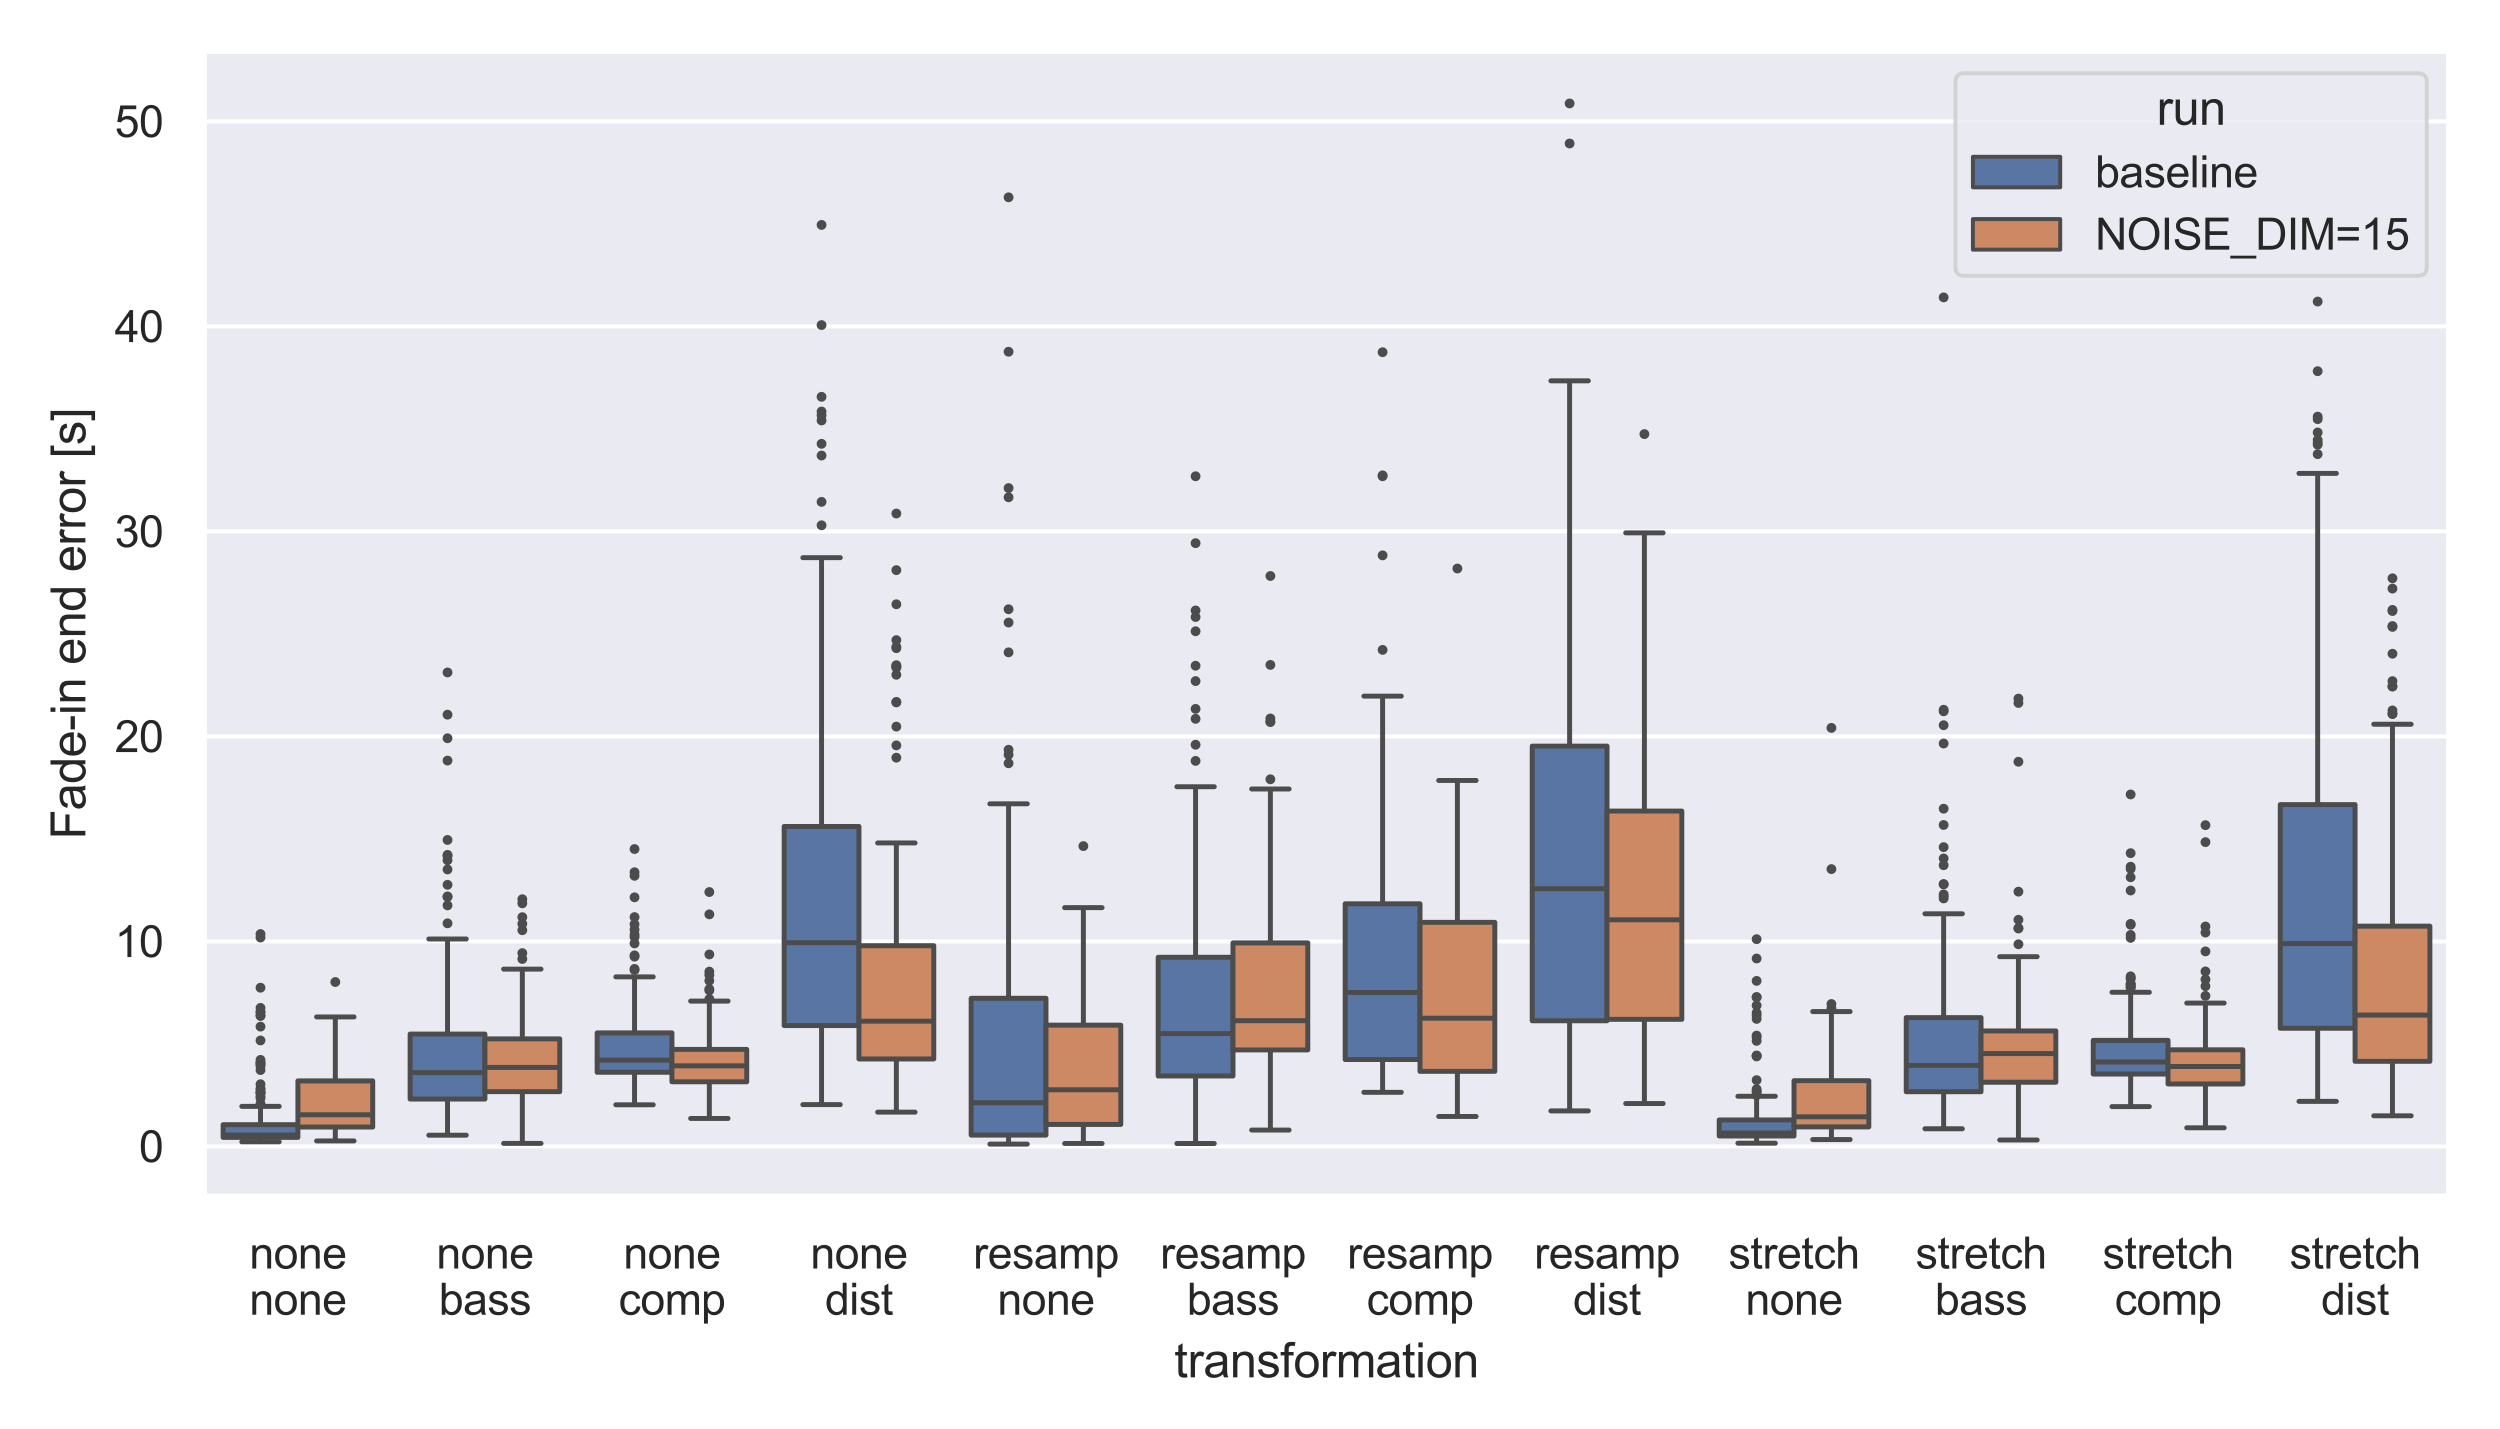 <?xml version="1.0" encoding="utf-8" standalone="no"?>
<!DOCTYPE svg PUBLIC "-//W3C//DTD SVG 1.1//EN"
  "http://www.w3.org/Graphics/SVG/1.1/DTD/svg11.dtd">
<svg xmlns:xlink="http://www.w3.org/1999/xlink" width="504pt" height="288pt" viewBox="0 0 504 288" xmlns="http://www.w3.org/2000/svg" version="1.1">
 <defs>
  <style type="text/css">*{stroke-linejoin: round; stroke-linecap: butt}</style>
 </defs>
 <g id="figure_1">
  <g id="patch_1">
   <path d="M 0 288 
L 504 288 
L 504 0 
L 0 0 
z
" style="fill: #ffffff"/>
  </g>
  <g id="axes_1">
   <g id="patch_2">
    <path d="M 41.208 241.14 
L 493.632 241.14 
L 493.632 10.368 
L 41.208 10.368 
z
" style="fill: #eaeaf2"/>
   </g>
   <g id="matplotlib.axis_1">
    <g id="xtick_1">
     <g id="text_1">
      <!-- none -->
      <g style="fill: #262626" transform="translate(50.272 255.739) scale(0.088 -0.088)">
       <defs>
        <path id="ArialMT-6e" d="M 422 0 
L 422 3319 
L 928 3319 
L 928 2847 
Q 1294 3394 1984 3394 
Q 2284 3394 2536 3286 
Q 2788 3178 2913 3003 
Q 3038 2828 3088 2588 
Q 3119 2431 3119 2041 
L 3119 0 
L 2556 0 
L 2556 2019 
Q 2556 2363 2490 2533 
Q 2425 2703 2258 2804 
Q 2091 2906 1866 2906 
Q 1506 2906 1245 2678 
Q 984 2450 984 1813 
L 984 0 
L 422 0 
z
" transform="scale(0.016)"/>
        <path id="ArialMT-6f" d="M 213 1659 
Q 213 2581 725 3025 
Q 1153 3394 1769 3394 
Q 2453 3394 2887 2945 
Q 3322 2497 3322 1706 
Q 3322 1066 3130 698 
Q 2938 331 2570 128 
Q 2203 -75 1769 -75 
Q 1072 -75 642 372 
Q 213 819 213 1659 
z
M 791 1659 
Q 791 1022 1069 705 
Q 1347 388 1769 388 
Q 2188 388 2466 706 
Q 2744 1025 2744 1678 
Q 2744 2294 2464 2611 
Q 2184 2928 1769 2928 
Q 1347 2928 1069 2612 
Q 791 2297 791 1659 
z
" transform="scale(0.016)"/>
        <path id="ArialMT-65" d="M 2694 1069 
L 3275 997 
Q 3138 488 2766 206 
Q 2394 -75 1816 -75 
Q 1088 -75 661 373 
Q 234 822 234 1631 
Q 234 2469 665 2931 
Q 1097 3394 1784 3394 
Q 2450 3394 2872 2941 
Q 3294 2488 3294 1666 
Q 3294 1616 3291 1516 
L 816 1516 
Q 847 969 1125 678 
Q 1403 388 1819 388 
Q 2128 388 2347 550 
Q 2566 713 2694 1069 
z
M 847 1978 
L 2700 1978 
Q 2663 2397 2488 2606 
Q 2219 2931 1791 2931 
Q 1403 2931 1139 2672 
Q 875 2413 847 1978 
z
" transform="scale(0.016)"/>
       </defs>
       <use xlink:href="#ArialMT-6e"/>
       <use xlink:href="#ArialMT-6f" x="55.615"/>
       <use xlink:href="#ArialMT-6e" x="111.23"/>
       <use xlink:href="#ArialMT-65" x="166.846"/>
      </g>
      <!-- none -->
      <g style="fill: #262626" transform="translate(50.272 265.047) scale(0.088 -0.088)">
       <use xlink:href="#ArialMT-6e"/>
       <use xlink:href="#ArialMT-6f" x="55.615"/>
       <use xlink:href="#ArialMT-6e" x="111.23"/>
       <use xlink:href="#ArialMT-65" x="166.846"/>
      </g>
     </g>
    </g>
    <g id="xtick_2">
     <g id="text_2">
      <!-- none -->
      <g style="fill: #262626" transform="translate(87.974 255.739) scale(0.088 -0.088)">
       <use xlink:href="#ArialMT-6e"/>
       <use xlink:href="#ArialMT-6f" x="55.615"/>
       <use xlink:href="#ArialMT-6e" x="111.23"/>
       <use xlink:href="#ArialMT-65" x="166.846"/>
      </g>
      <!-- bass -->
      <g style="fill: #262626" transform="translate(88.467 265.047) scale(0.088 -0.088)">
       <defs>
        <path id="ArialMT-62" d="M 941 0 
L 419 0 
L 419 4581 
L 981 4581 
L 981 2947 
Q 1338 3394 1891 3394 
Q 2197 3394 2470 3270 
Q 2744 3147 2920 2923 
Q 3097 2700 3197 2384 
Q 3297 2069 3297 1709 
Q 3297 856 2875 390 
Q 2453 -75 1863 -75 
Q 1275 -75 941 416 
L 941 0 
z
M 934 1684 
Q 934 1088 1097 822 
Q 1363 388 1816 388 
Q 2184 388 2453 708 
Q 2722 1028 2722 1663 
Q 2722 2313 2464 2622 
Q 2206 2931 1841 2931 
Q 1472 2931 1203 2611 
Q 934 2291 934 1684 
z
" transform="scale(0.016)"/>
        <path id="ArialMT-61" d="M 2588 409 
Q 2275 144 1986 34 
Q 1697 -75 1366 -75 
Q 819 -75 525 192 
Q 231 459 231 875 
Q 231 1119 342 1320 
Q 453 1522 633 1644 
Q 813 1766 1038 1828 
Q 1203 1872 1538 1913 
Q 2219 1994 2541 2106 
Q 2544 2222 2544 2253 
Q 2544 2597 2384 2738 
Q 2169 2928 1744 2928 
Q 1347 2928 1158 2789 
Q 969 2650 878 2297 
L 328 2372 
Q 403 2725 575 2942 
Q 747 3159 1072 3276 
Q 1397 3394 1825 3394 
Q 2250 3394 2515 3294 
Q 2781 3194 2906 3042 
Q 3031 2891 3081 2659 
Q 3109 2516 3109 2141 
L 3109 1391 
Q 3109 606 3145 398 
Q 3181 191 3288 0 
L 2700 0 
Q 2613 175 2588 409 
z
M 2541 1666 
Q 2234 1541 1622 1453 
Q 1275 1403 1131 1340 
Q 988 1278 909 1158 
Q 831 1038 831 891 
Q 831 666 1001 516 
Q 1172 366 1500 366 
Q 1825 366 2078 508 
Q 2331 650 2450 897 
Q 2541 1088 2541 1459 
L 2541 1666 
z
" transform="scale(0.016)"/>
        <path id="ArialMT-73" d="M 197 991 
L 753 1078 
Q 800 744 1014 566 
Q 1228 388 1613 388 
Q 2000 388 2187 545 
Q 2375 703 2375 916 
Q 2375 1106 2209 1216 
Q 2094 1291 1634 1406 
Q 1016 1563 777 1677 
Q 538 1791 414 1992 
Q 291 2194 291 2438 
Q 291 2659 392 2848 
Q 494 3038 669 3163 
Q 800 3259 1026 3326 
Q 1253 3394 1513 3394 
Q 1903 3394 2198 3281 
Q 2494 3169 2634 2976 
Q 2775 2784 2828 2463 
L 2278 2388 
Q 2241 2644 2061 2787 
Q 1881 2931 1553 2931 
Q 1166 2931 1000 2803 
Q 834 2675 834 2503 
Q 834 2394 903 2306 
Q 972 2216 1119 2156 
Q 1203 2125 1616 2013 
Q 2213 1853 2448 1751 
Q 2684 1650 2818 1456 
Q 2953 1263 2953 975 
Q 2953 694 2789 445 
Q 2625 197 2315 61 
Q 2006 -75 1616 -75 
Q 969 -75 630 194 
Q 291 463 197 991 
z
" transform="scale(0.016)"/>
       </defs>
       <use xlink:href="#ArialMT-62"/>
       <use xlink:href="#ArialMT-61" x="55.615"/>
       <use xlink:href="#ArialMT-73" x="111.23"/>
       <use xlink:href="#ArialMT-73" x="161.23"/>
      </g>
     </g>
    </g>
    <g id="xtick_3">
     <g id="text_3">
      <!-- none -->
      <g style="fill: #262626" transform="translate(125.676 255.739) scale(0.088 -0.088)">
       <use xlink:href="#ArialMT-6e"/>
       <use xlink:href="#ArialMT-6f" x="55.615"/>
       <use xlink:href="#ArialMT-6e" x="111.23"/>
       <use xlink:href="#ArialMT-65" x="166.846"/>
      </g>
      <!-- comp -->
      <g style="fill: #262626" transform="translate(124.704 265.047) scale(0.088 -0.088)">
       <defs>
        <path id="ArialMT-63" d="M 2588 1216 
L 3141 1144 
Q 3050 572 2676 248 
Q 2303 -75 1759 -75 
Q 1078 -75 664 370 
Q 250 816 250 1647 
Q 250 2184 428 2587 
Q 606 2991 970 3192 
Q 1334 3394 1763 3394 
Q 2303 3394 2647 3120 
Q 2991 2847 3088 2344 
L 2541 2259 
Q 2463 2594 2264 2762 
Q 2066 2931 1784 2931 
Q 1359 2931 1093 2626 
Q 828 2322 828 1663 
Q 828 994 1084 691 
Q 1341 388 1753 388 
Q 2084 388 2306 591 
Q 2528 794 2588 1216 
z
" transform="scale(0.016)"/>
        <path id="ArialMT-6d" d="M 422 0 
L 422 3319 
L 925 3319 
L 925 2853 
Q 1081 3097 1340 3245 
Q 1600 3394 1931 3394 
Q 2300 3394 2536 3241 
Q 2772 3088 2869 2813 
Q 3263 3394 3894 3394 
Q 4388 3394 4653 3120 
Q 4919 2847 4919 2278 
L 4919 0 
L 4359 0 
L 4359 2091 
Q 4359 2428 4304 2576 
Q 4250 2725 4106 2815 
Q 3963 2906 3769 2906 
Q 3419 2906 3187 2673 
Q 2956 2441 2956 1928 
L 2956 0 
L 2394 0 
L 2394 2156 
Q 2394 2531 2256 2718 
Q 2119 2906 1806 2906 
Q 1569 2906 1367 2781 
Q 1166 2656 1075 2415 
Q 984 2175 984 1722 
L 984 0 
L 422 0 
z
" transform="scale(0.016)"/>
        <path id="ArialMT-70" d="M 422 -1272 
L 422 3319 
L 934 3319 
L 934 2888 
Q 1116 3141 1344 3267 
Q 1572 3394 1897 3394 
Q 2322 3394 2647 3175 
Q 2972 2956 3137 2557 
Q 3303 2159 3303 1684 
Q 3303 1175 3120 767 
Q 2938 359 2589 142 
Q 2241 -75 1856 -75 
Q 1575 -75 1351 44 
Q 1128 163 984 344 
L 984 -1272 
L 422 -1272 
z
M 931 1641 
Q 931 1000 1190 694 
Q 1450 388 1819 388 
Q 2194 388 2461 705 
Q 2728 1022 2728 1688 
Q 2728 2322 2467 2637 
Q 2206 2953 1844 2953 
Q 1484 2953 1207 2617 
Q 931 2281 931 1641 
z
" transform="scale(0.016)"/>
       </defs>
       <use xlink:href="#ArialMT-63"/>
       <use xlink:href="#ArialMT-6f" x="50"/>
       <use xlink:href="#ArialMT-6d" x="105.615"/>
       <use xlink:href="#ArialMT-70" x="188.916"/>
      </g>
     </g>
    </g>
    <g id="xtick_4">
     <g id="text_4">
      <!-- none -->
      <g style="fill: #262626" transform="translate(163.378 255.739) scale(0.088 -0.088)">
       <use xlink:href="#ArialMT-6e"/>
       <use xlink:href="#ArialMT-6f" x="55.615"/>
       <use xlink:href="#ArialMT-6e" x="111.23"/>
       <use xlink:href="#ArialMT-65" x="166.846"/>
      </g>
      <!-- dist -->
      <g style="fill: #262626" transform="translate(166.318 265.047) scale(0.088 -0.088)">
       <defs>
        <path id="ArialMT-64" d="M 2575 0 
L 2575 419 
Q 2259 -75 1647 -75 
Q 1250 -75 917 144 
Q 584 363 401 755 
Q 219 1147 219 1656 
Q 219 2153 384 2558 
Q 550 2963 881 3178 
Q 1213 3394 1622 3394 
Q 1922 3394 2156 3267 
Q 2391 3141 2538 2938 
L 2538 4581 
L 3097 4581 
L 3097 0 
L 2575 0 
z
M 797 1656 
Q 797 1019 1065 703 
Q 1334 388 1700 388 
Q 2069 388 2326 689 
Q 2584 991 2584 1609 
Q 2584 2291 2321 2609 
Q 2059 2928 1675 2928 
Q 1300 2928 1048 2622 
Q 797 2316 797 1656 
z
" transform="scale(0.016)"/>
        <path id="ArialMT-69" d="M 425 3934 
L 425 4581 
L 988 4581 
L 988 3934 
L 425 3934 
z
M 425 0 
L 425 3319 
L 988 3319 
L 988 0 
L 425 0 
z
" transform="scale(0.016)"/>
        <path id="ArialMT-74" d="M 1650 503 
L 1731 6 
Q 1494 -44 1306 -44 
Q 1000 -44 831 53 
Q 663 150 594 308 
Q 525 466 525 972 
L 525 2881 
L 113 2881 
L 113 3319 
L 525 3319 
L 525 4141 
L 1084 4478 
L 1084 3319 
L 1650 3319 
L 1650 2881 
L 1084 2881 
L 1084 941 
Q 1084 700 1114 631 
Q 1144 563 1211 522 
Q 1278 481 1403 481 
Q 1497 481 1650 503 
z
" transform="scale(0.016)"/>
       </defs>
       <use xlink:href="#ArialMT-64"/>
       <use xlink:href="#ArialMT-69" x="55.615"/>
       <use xlink:href="#ArialMT-73" x="77.832"/>
       <use xlink:href="#ArialMT-74" x="127.832"/>
      </g>
     </g>
    </g>
    <g id="xtick_5">
     <g id="text_5">
      <!-- resamp -->
      <g style="fill: #262626" transform="translate(196.196 255.739) scale(0.088 -0.088)">
       <defs>
        <path id="ArialMT-72" d="M 416 0 
L 416 3319 
L 922 3319 
L 922 2816 
Q 1116 3169 1280 3281 
Q 1444 3394 1641 3394 
Q 1925 3394 2219 3213 
L 2025 2691 
Q 1819 2813 1613 2813 
Q 1428 2813 1281 2702 
Q 1134 2591 1072 2394 
Q 978 2094 978 1738 
L 978 0 
L 416 0 
z
" transform="scale(0.016)"/>
       </defs>
       <use xlink:href="#ArialMT-72"/>
       <use xlink:href="#ArialMT-65" x="33.301"/>
       <use xlink:href="#ArialMT-73" x="88.916"/>
       <use xlink:href="#ArialMT-61" x="138.916"/>
       <use xlink:href="#ArialMT-6d" x="194.531"/>
       <use xlink:href="#ArialMT-70" x="277.832"/>
      </g>
      <!-- none -->
      <g style="fill: #262626" transform="translate(201.08 265.047) scale(0.088 -0.088)">
       <use xlink:href="#ArialMT-6e"/>
       <use xlink:href="#ArialMT-6f" x="55.615"/>
       <use xlink:href="#ArialMT-6e" x="111.23"/>
       <use xlink:href="#ArialMT-65" x="166.846"/>
      </g>
     </g>
    </g>
    <g id="xtick_6">
     <g id="text_6">
      <!-- resamp -->
      <g style="fill: #262626" transform="translate(233.898 255.739) scale(0.088 -0.088)">
       <use xlink:href="#ArialMT-72"/>
       <use xlink:href="#ArialMT-65" x="33.301"/>
       <use xlink:href="#ArialMT-73" x="88.916"/>
       <use xlink:href="#ArialMT-61" x="138.916"/>
       <use xlink:href="#ArialMT-6d" x="194.531"/>
       <use xlink:href="#ArialMT-70" x="277.832"/>
      </g>
      <!-- bass -->
      <g style="fill: #262626" transform="translate(239.275 265.047) scale(0.088 -0.088)">
       <use xlink:href="#ArialMT-62"/>
       <use xlink:href="#ArialMT-61" x="55.615"/>
       <use xlink:href="#ArialMT-73" x="111.23"/>
       <use xlink:href="#ArialMT-73" x="161.23"/>
      </g>
     </g>
    </g>
    <g id="xtick_7">
     <g id="text_7">
      <!-- resamp -->
      <g style="fill: #262626" transform="translate(271.6 255.739) scale(0.088 -0.088)">
       <use xlink:href="#ArialMT-72"/>
       <use xlink:href="#ArialMT-65" x="33.301"/>
       <use xlink:href="#ArialMT-73" x="88.916"/>
       <use xlink:href="#ArialMT-61" x="138.916"/>
       <use xlink:href="#ArialMT-6d" x="194.531"/>
       <use xlink:href="#ArialMT-70" x="277.832"/>
      </g>
      <!-- comp -->
      <g style="fill: #262626" transform="translate(275.512 265.047) scale(0.088 -0.088)">
       <use xlink:href="#ArialMT-63"/>
       <use xlink:href="#ArialMT-6f" x="50"/>
       <use xlink:href="#ArialMT-6d" x="105.615"/>
       <use xlink:href="#ArialMT-70" x="188.916"/>
      </g>
     </g>
    </g>
    <g id="xtick_8">
     <g id="text_8">
      <!-- resamp -->
      <g style="fill: #262626" transform="translate(309.302 255.739) scale(0.088 -0.088)">
       <use xlink:href="#ArialMT-72"/>
       <use xlink:href="#ArialMT-65" x="33.301"/>
       <use xlink:href="#ArialMT-73" x="88.916"/>
       <use xlink:href="#ArialMT-61" x="138.916"/>
       <use xlink:href="#ArialMT-6d" x="194.531"/>
       <use xlink:href="#ArialMT-70" x="277.832"/>
      </g>
      <!-- dist -->
      <g style="fill: #262626" transform="translate(317.126 265.047) scale(0.088 -0.088)">
       <use xlink:href="#ArialMT-64"/>
       <use xlink:href="#ArialMT-69" x="55.615"/>
       <use xlink:href="#ArialMT-73" x="77.832"/>
       <use xlink:href="#ArialMT-74" x="127.832"/>
      </g>
     </g>
    </g>
    <g id="xtick_9">
     <g id="text_9">
      <!-- stretch -->
      <g style="fill: #262626" transform="translate(348.472 255.739) scale(0.088 -0.088)">
       <defs>
        <path id="ArialMT-68" d="M 422 0 
L 422 4581 
L 984 4581 
L 984 2938 
Q 1378 3394 1978 3394 
Q 2347 3394 2619 3248 
Q 2891 3103 3008 2847 
Q 3125 2591 3125 2103 
L 3125 0 
L 2563 0 
L 2563 2103 
Q 2563 2525 2380 2717 
Q 2197 2909 1863 2909 
Q 1613 2909 1392 2779 
Q 1172 2650 1078 2428 
Q 984 2206 984 1816 
L 984 0 
L 422 0 
z
" transform="scale(0.016)"/>
       </defs>
       <use xlink:href="#ArialMT-73"/>
       <use xlink:href="#ArialMT-74" x="50"/>
       <use xlink:href="#ArialMT-72" x="77.783"/>
       <use xlink:href="#ArialMT-65" x="111.084"/>
       <use xlink:href="#ArialMT-74" x="166.699"/>
       <use xlink:href="#ArialMT-63" x="194.482"/>
       <use xlink:href="#ArialMT-68" x="244.482"/>
      </g>
      <!-- none -->
      <g style="fill: #262626" transform="translate(351.888 265.047) scale(0.088 -0.088)">
       <use xlink:href="#ArialMT-6e"/>
       <use xlink:href="#ArialMT-6f" x="55.615"/>
       <use xlink:href="#ArialMT-6e" x="111.23"/>
       <use xlink:href="#ArialMT-65" x="166.846"/>
      </g>
     </g>
    </g>
    <g id="xtick_10">
     <g id="text_10">
      <!-- stretch -->
      <g style="fill: #262626" transform="translate(386.174 255.739) scale(0.088 -0.088)">
       <use xlink:href="#ArialMT-73"/>
       <use xlink:href="#ArialMT-74" x="50"/>
       <use xlink:href="#ArialMT-72" x="77.783"/>
       <use xlink:href="#ArialMT-65" x="111.084"/>
       <use xlink:href="#ArialMT-74" x="166.699"/>
       <use xlink:href="#ArialMT-63" x="194.482"/>
       <use xlink:href="#ArialMT-68" x="244.482"/>
      </g>
      <!-- bass -->
      <g style="fill: #262626" transform="translate(390.083 265.047) scale(0.088 -0.088)">
       <use xlink:href="#ArialMT-62"/>
       <use xlink:href="#ArialMT-61" x="55.615"/>
       <use xlink:href="#ArialMT-73" x="111.23"/>
       <use xlink:href="#ArialMT-73" x="161.23"/>
      </g>
     </g>
    </g>
    <g id="xtick_11">
     <g id="text_11">
      <!-- stretch -->
      <g style="fill: #262626" transform="translate(423.876 255.739) scale(0.088 -0.088)">
       <use xlink:href="#ArialMT-73"/>
       <use xlink:href="#ArialMT-74" x="50"/>
       <use xlink:href="#ArialMT-72" x="77.783"/>
       <use xlink:href="#ArialMT-65" x="111.084"/>
       <use xlink:href="#ArialMT-74" x="166.699"/>
       <use xlink:href="#ArialMT-63" x="194.482"/>
       <use xlink:href="#ArialMT-68" x="244.482"/>
      </g>
      <!-- comp -->
      <g style="fill: #262626" transform="translate(426.32 265.047) scale(0.088 -0.088)">
       <use xlink:href="#ArialMT-63"/>
       <use xlink:href="#ArialMT-6f" x="50"/>
       <use xlink:href="#ArialMT-6d" x="105.615"/>
       <use xlink:href="#ArialMT-70" x="188.916"/>
      </g>
     </g>
    </g>
    <g id="xtick_12">
     <g id="text_12">
      <!-- stretch -->
      <g style="fill: #262626" transform="translate(461.578 255.739) scale(0.088 -0.088)">
       <use xlink:href="#ArialMT-73"/>
       <use xlink:href="#ArialMT-74" x="50"/>
       <use xlink:href="#ArialMT-72" x="77.783"/>
       <use xlink:href="#ArialMT-65" x="111.084"/>
       <use xlink:href="#ArialMT-74" x="166.699"/>
       <use xlink:href="#ArialMT-63" x="194.482"/>
       <use xlink:href="#ArialMT-68" x="244.482"/>
      </g>
      <!-- dist -->
      <g style="fill: #262626" transform="translate(467.934 265.047) scale(0.088 -0.088)">
       <use xlink:href="#ArialMT-64"/>
       <use xlink:href="#ArialMT-69" x="55.615"/>
       <use xlink:href="#ArialMT-73" x="77.832"/>
       <use xlink:href="#ArialMT-74" x="127.832"/>
      </g>
     </g>
    </g>
    <g id="text_13">
     <!-- transformation -->
     <g style="fill: #262626" transform="translate(236.743 277.667) scale(0.096 -0.096)">
      <defs>
       <path id="ArialMT-66" d="M 556 0 
L 556 2881 
L 59 2881 
L 59 3319 
L 556 3319 
L 556 3672 
Q 556 4006 616 4169 
Q 697 4388 901 4523 
Q 1106 4659 1475 4659 
Q 1713 4659 2000 4603 
L 1916 4113 
Q 1741 4144 1584 4144 
Q 1328 4144 1222 4034 
Q 1116 3925 1116 3625 
L 1116 3319 
L 1763 3319 
L 1763 2881 
L 1116 2881 
L 1116 0 
L 556 0 
z
" transform="scale(0.016)"/>
      </defs>
      <use xlink:href="#ArialMT-74"/>
      <use xlink:href="#ArialMT-72" x="27.783"/>
      <use xlink:href="#ArialMT-61" x="61.084"/>
      <use xlink:href="#ArialMT-6e" x="116.699"/>
      <use xlink:href="#ArialMT-73" x="172.314"/>
      <use xlink:href="#ArialMT-66" x="222.314"/>
      <use xlink:href="#ArialMT-6f" x="250.098"/>
      <use xlink:href="#ArialMT-72" x="305.713"/>
      <use xlink:href="#ArialMT-6d" x="339.014"/>
      <use xlink:href="#ArialMT-61" x="422.314"/>
      <use xlink:href="#ArialMT-74" x="477.93"/>
      <use xlink:href="#ArialMT-69" x="505.713"/>
      <use xlink:href="#ArialMT-6f" x="527.93"/>
      <use xlink:href="#ArialMT-6e" x="583.545"/>
     </g>
    </g>
   </g>
   <g id="matplotlib.axis_2">
    <g id="ytick_1">
     <g id="line2d_1">
      <path d="M 41.208 231.119 
L 493.632 231.119 
" clip-path="url(#pd6a6cfebfa)" style="fill: none; stroke: #ffffff; stroke-width: 0.8; stroke-linecap: round"/>
     </g>
     <g id="text_14">
      <!-- 0 -->
      <g style="fill: #262626" transform="translate(28.014 234.269) scale(0.088 -0.088)">
       <defs>
        <path id="ArialMT-30" d="M 266 2259 
Q 266 3072 433 3567 
Q 600 4063 929 4331 
Q 1259 4600 1759 4600 
Q 2128 4600 2406 4451 
Q 2684 4303 2865 4023 
Q 3047 3744 3150 3342 
Q 3253 2941 3253 2259 
Q 3253 1453 3087 958 
Q 2922 463 2592 192 
Q 2263 -78 1759 -78 
Q 1097 -78 719 397 
Q 266 969 266 2259 
z
M 844 2259 
Q 844 1131 1108 757 
Q 1372 384 1759 384 
Q 2147 384 2411 759 
Q 2675 1134 2675 2259 
Q 2675 3391 2411 3762 
Q 2147 4134 1753 4134 
Q 1366 4134 1134 3806 
Q 844 3388 844 2259 
z
" transform="scale(0.016)"/>
       </defs>
       <use xlink:href="#ArialMT-30"/>
      </g>
     </g>
    </g>
    <g id="ytick_2">
     <g id="line2d_2">
      <path d="M 41.208 189.791 
L 493.632 189.791 
" clip-path="url(#pd6a6cfebfa)" style="fill: none; stroke: #ffffff; stroke-width: 0.8; stroke-linecap: round"/>
     </g>
     <g id="text_15">
      <!-- 10 -->
      <g style="fill: #262626" transform="translate(23.121 192.94) scale(0.088 -0.088)">
       <defs>
        <path id="ArialMT-31" d="M 2384 0 
L 1822 0 
L 1822 3584 
Q 1619 3391 1289 3197 
Q 959 3003 697 2906 
L 697 3450 
Q 1169 3672 1522 3987 
Q 1875 4303 2022 4600 
L 2384 4600 
L 2384 0 
z
" transform="scale(0.016)"/>
       </defs>
       <use xlink:href="#ArialMT-31"/>
       <use xlink:href="#ArialMT-30" x="55.615"/>
      </g>
     </g>
    </g>
    <g id="ytick_3">
     <g id="line2d_3">
      <path d="M 41.208 148.462 
L 493.632 148.462 
" clip-path="url(#pd6a6cfebfa)" style="fill: none; stroke: #ffffff; stroke-width: 0.8; stroke-linecap: round"/>
     </g>
     <g id="text_16">
      <!-- 20 -->
      <g style="fill: #262626" transform="translate(23.121 151.612) scale(0.088 -0.088)">
       <defs>
        <path id="ArialMT-32" d="M 3222 541 
L 3222 0 
L 194 0 
Q 188 203 259 391 
Q 375 700 629 1000 
Q 884 1300 1366 1694 
Q 2113 2306 2375 2664 
Q 2638 3022 2638 3341 
Q 2638 3675 2398 3904 
Q 2159 4134 1775 4134 
Q 1369 4134 1125 3890 
Q 881 3647 878 3216 
L 300 3275 
Q 359 3922 746 4261 
Q 1134 4600 1788 4600 
Q 2447 4600 2831 4234 
Q 3216 3869 3216 3328 
Q 3216 3053 3103 2787 
Q 2991 2522 2730 2228 
Q 2469 1934 1863 1422 
Q 1356 997 1212 845 
Q 1069 694 975 541 
L 3222 541 
z
" transform="scale(0.016)"/>
       </defs>
       <use xlink:href="#ArialMT-32"/>
       <use xlink:href="#ArialMT-30" x="55.615"/>
      </g>
     </g>
    </g>
    <g id="ytick_4">
     <g id="line2d_4">
      <path d="M 41.208 107.133 
L 493.632 107.133 
" clip-path="url(#pd6a6cfebfa)" style="fill: none; stroke: #ffffff; stroke-width: 0.8; stroke-linecap: round"/>
     </g>
     <g id="text_17">
      <!-- 30 -->
      <g style="fill: #262626" transform="translate(23.121 110.283) scale(0.088 -0.088)">
       <defs>
        <path id="ArialMT-33" d="M 269 1209 
L 831 1284 
Q 928 806 1161 595 
Q 1394 384 1728 384 
Q 2125 384 2398 659 
Q 2672 934 2672 1341 
Q 2672 1728 2419 1979 
Q 2166 2231 1775 2231 
Q 1616 2231 1378 2169 
L 1441 2663 
Q 1497 2656 1531 2656 
Q 1891 2656 2178 2843 
Q 2466 3031 2466 3422 
Q 2466 3731 2256 3934 
Q 2047 4138 1716 4138 
Q 1388 4138 1169 3931 
Q 950 3725 888 3313 
L 325 3413 
Q 428 3978 793 4289 
Q 1159 4600 1703 4600 
Q 2078 4600 2393 4439 
Q 2709 4278 2876 4000 
Q 3044 3722 3044 3409 
Q 3044 3113 2884 2869 
Q 2725 2625 2413 2481 
Q 2819 2388 3044 2092 
Q 3269 1797 3269 1353 
Q 3269 753 2831 336 
Q 2394 -81 1725 -81 
Q 1122 -81 723 278 
Q 325 638 269 1209 
z
" transform="scale(0.016)"/>
       </defs>
       <use xlink:href="#ArialMT-33"/>
       <use xlink:href="#ArialMT-30" x="55.615"/>
      </g>
     </g>
    </g>
    <g id="ytick_5">
     <g id="line2d_5">
      <path d="M 41.208 65.805 
L 493.632 65.805 
" clip-path="url(#pd6a6cfebfa)" style="fill: none; stroke: #ffffff; stroke-width: 0.8; stroke-linecap: round"/>
     </g>
     <g id="text_18">
      <!-- 40 -->
      <g style="fill: #262626" transform="translate(23.121 68.954) scale(0.088 -0.088)">
       <defs>
        <path id="ArialMT-34" d="M 2069 0 
L 2069 1097 
L 81 1097 
L 81 1613 
L 2172 4581 
L 2631 4581 
L 2631 1613 
L 3250 1613 
L 3250 1097 
L 2631 1097 
L 2631 0 
L 2069 0 
z
M 2069 1613 
L 2069 3678 
L 634 1613 
L 2069 1613 
z
" transform="scale(0.016)"/>
       </defs>
       <use xlink:href="#ArialMT-34"/>
       <use xlink:href="#ArialMT-30" x="55.615"/>
      </g>
     </g>
    </g>
    <g id="ytick_6">
     <g id="line2d_6">
      <path d="M 41.208 24.476 
L 493.632 24.476 
" clip-path="url(#pd6a6cfebfa)" style="fill: none; stroke: #ffffff; stroke-width: 0.8; stroke-linecap: round"/>
     </g>
     <g id="text_19">
      <!-- 50 -->
      <g style="fill: #262626" transform="translate(23.121 27.626) scale(0.088 -0.088)">
       <defs>
        <path id="ArialMT-35" d="M 266 1200 
L 856 1250 
Q 922 819 1161 601 
Q 1400 384 1738 384 
Q 2144 384 2425 690 
Q 2706 997 2706 1503 
Q 2706 1984 2436 2262 
Q 2166 2541 1728 2541 
Q 1456 2541 1237 2417 
Q 1019 2294 894 2097 
L 366 2166 
L 809 4519 
L 3088 4519 
L 3088 3981 
L 1259 3981 
L 1013 2750 
Q 1425 3038 1878 3038 
Q 2478 3038 2890 2622 
Q 3303 2206 3303 1553 
Q 3303 931 2941 478 
Q 2500 -78 1738 -78 
Q 1113 -78 717 272 
Q 322 622 266 1200 
z
" transform="scale(0.016)"/>
       </defs>
       <use xlink:href="#ArialMT-35"/>
       <use xlink:href="#ArialMT-30" x="55.615"/>
      </g>
     </g>
    </g>
    <g id="text_20">
     <!-- Fade-in end error [s] -->
     <g style="fill: #262626" transform="translate(17.213 169.236) rotate(-90) scale(0.096 -0.096)">
      <defs>
       <path id="ArialMT-46" d="M 525 0 
L 525 4581 
L 3616 4581 
L 3616 4041 
L 1131 4041 
L 1131 2622 
L 3281 2622 
L 3281 2081 
L 1131 2081 
L 1131 0 
L 525 0 
z
" transform="scale(0.016)"/>
       <path id="ArialMT-2d" d="M 203 1375 
L 203 1941 
L 1931 1941 
L 1931 1375 
L 203 1375 
z
" transform="scale(0.016)"/>
       <path id="ArialMT-20" transform="scale(0.016)"/>
       <path id="ArialMT-5b" d="M 434 -1272 
L 434 4581 
L 1675 4581 
L 1675 4116 
L 997 4116 
L 997 -806 
L 1675 -806 
L 1675 -1272 
L 434 -1272 
z
" transform="scale(0.016)"/>
       <path id="ArialMT-5d" d="M 1363 -1272 
L 122 -1272 
L 122 -806 
L 800 -806 
L 800 4116 
L 122 4116 
L 122 4581 
L 1363 4581 
L 1363 -1272 
z
" transform="scale(0.016)"/>
      </defs>
      <use xlink:href="#ArialMT-46"/>
      <use xlink:href="#ArialMT-61" x="61.084"/>
      <use xlink:href="#ArialMT-64" x="116.699"/>
      <use xlink:href="#ArialMT-65" x="172.314"/>
      <use xlink:href="#ArialMT-2d" x="227.93"/>
      <use xlink:href="#ArialMT-69" x="261.23"/>
      <use xlink:href="#ArialMT-6e" x="283.447"/>
      <use xlink:href="#ArialMT-20" x="339.062"/>
      <use xlink:href="#ArialMT-65" x="366.846"/>
      <use xlink:href="#ArialMT-6e" x="422.461"/>
      <use xlink:href="#ArialMT-64" x="478.076"/>
      <use xlink:href="#ArialMT-20" x="533.691"/>
      <use xlink:href="#ArialMT-65" x="561.475"/>
      <use xlink:href="#ArialMT-72" x="617.09"/>
      <use xlink:href="#ArialMT-72" x="650.391"/>
      <use xlink:href="#ArialMT-6f" x="683.691"/>
      <use xlink:href="#ArialMT-72" x="739.307"/>
      <use xlink:href="#ArialMT-20" x="772.607"/>
      <use xlink:href="#ArialMT-5b" x="800.391"/>
      <use xlink:href="#ArialMT-73" x="828.174"/>
      <use xlink:href="#ArialMT-5d" x="878.174"/>
     </g>
    </g>
   </g>
   <g id="patch_3">
    <path d="M 60.059 231.119 
L 60.059 231.119 
L 60.059 231.119 
L 60.059 231.119 
z
" clip-path="url(#pd6a6cfebfa)" style="fill: #5875a4; stroke: #4c4c4c; stroke-width: 0.8; stroke-linejoin: miter"/>
   </g>
   <g id="patch_4">
    <path d="M 60.059 231.119 
L 60.059 231.119 
L 60.059 231.119 
L 60.059 231.119 
z
" clip-path="url(#pd6a6cfebfa)" style="fill: #cc8963; stroke: #4c4c4c; stroke-width: 0.8; stroke-linejoin: miter"/>
   </g>
   <g id="patch_5">
    <path d="M 44.978 229.296 
L 60.059 229.296 
L 60.059 226.735 
L 44.978 226.735 
L 44.978 229.296 
z
" clip-path="url(#pd6a6cfebfa)" style="fill: #5875a4; stroke: #4c4c4c; stroke-linejoin: miter"/>
   </g>
   <g id="line2d_7">
    <path d="M 52.519 229.296 
L 52.519 230.189 
" clip-path="url(#pd6a6cfebfa)" style="fill: none; stroke: #4c4c4c"/>
   </g>
   <g id="line2d_8">
    <path d="M 52.519 226.735 
L 52.519 223.044 
" clip-path="url(#pd6a6cfebfa)" style="fill: none; stroke: #4c4c4c"/>
   </g>
   <g id="line2d_9">
    <path d="M 48.748 230.189 
L 56.289 230.189 
" clip-path="url(#pd6a6cfebfa)" style="fill: none; stroke: #4c4c4c; stroke-linecap: round"/>
   </g>
   <g id="line2d_10">
    <path d="M 48.748 223.044 
L 56.289 223.044 
" clip-path="url(#pd6a6cfebfa)" style="fill: none; stroke: #4c4c4c; stroke-linecap: round"/>
   </g>
   <g id="line2d_11">
    <defs>
     <path id="m48515da2be" d="M 0 0.5 
C 0.133 0.5 0.26 0.447 0.354 0.354 
C 0.447 0.26 0.5 0.133 0.5 0 
C 0.5 -0.133 0.447 -0.26 0.354 -0.354 
C 0.26 -0.447 0.133 -0.5 0 -0.5 
C -0.133 -0.5 -0.26 -0.447 -0.354 -0.354 
C -0.447 -0.26 -0.5 -0.133 -0.5 0 
C -0.5 0.133 -0.447 0.26 -0.354 0.354 
C -0.26 0.447 -0.133 0.5 0 0.5 
z
" style="stroke: #4c4c4c"/>
    </defs>
    <g clip-path="url(#pd6a6cfebfa)">
     <use xlink:href="#m48515da2be" x="52.519" y="214.913" style="fill-opacity: 0; stroke: #4c4c4c"/>
     <use xlink:href="#m48515da2be" x="52.519" y="219.698" style="fill-opacity: 0; stroke: #4c4c4c"/>
     <use xlink:href="#m48515da2be" x="52.519" y="221.386" style="fill-opacity: 0; stroke: #4c4c4c"/>
     <use xlink:href="#m48515da2be" x="52.519" y="203.188" style="fill-opacity: 0; stroke: #4c4c4c"/>
     <use xlink:href="#m48515da2be" x="52.519" y="219.398" style="fill-opacity: 0; stroke: #4c4c4c"/>
     <use xlink:href="#m48515da2be" x="52.519" y="204.822" style="fill-opacity: 0; stroke: #4c4c4c"/>
     <use xlink:href="#m48515da2be" x="52.519" y="220.394" style="fill-opacity: 0; stroke: #4c4c4c"/>
     <use xlink:href="#m48515da2be" x="52.519" y="188.305" style="fill-opacity: 0; stroke: #4c4c4c"/>
     <use xlink:href="#m48515da2be" x="52.519" y="215.723" style="fill-opacity: 0; stroke: #4c4c4c"/>
     <use xlink:href="#m48515da2be" x="52.519" y="221.007" style="fill-opacity: 0; stroke: #4c4c4c"/>
     <use xlink:href="#m48515da2be" x="52.519" y="222.504" style="fill-opacity: 0; stroke: #4c4c4c"/>
     <use xlink:href="#m48515da2be" x="52.519" y="204.032" style="fill-opacity: 0; stroke: #4c4c4c"/>
     <use xlink:href="#m48515da2be" x="52.519" y="220.151" style="fill-opacity: 0; stroke: #4c4c4c"/>
     <use xlink:href="#m48515da2be" x="52.519" y="214.2" style="fill-opacity: 0; stroke: #4c4c4c"/>
     <use xlink:href="#m48515da2be" x="52.519" y="213.672" style="fill-opacity: 0; stroke: #4c4c4c"/>
     <use xlink:href="#m48515da2be" x="52.519" y="203.99" style="fill-opacity: 0; stroke: #4c4c4c"/>
     <use xlink:href="#m48515da2be" x="52.519" y="214.314" style="fill-opacity: 0; stroke: #4c4c4c"/>
     <use xlink:href="#m48515da2be" x="52.519" y="220.282" style="fill-opacity: 0; stroke: #4c4c4c"/>
     <use xlink:href="#m48515da2be" x="52.519" y="189.015" style="fill-opacity: 0; stroke: #4c4c4c"/>
     <use xlink:href="#m48515da2be" x="52.519" y="206.968" style="fill-opacity: 0; stroke: #4c4c4c"/>
     <use xlink:href="#m48515da2be" x="52.519" y="218.579" style="fill-opacity: 0; stroke: #4c4c4c"/>
     <use xlink:href="#m48515da2be" x="52.519" y="199.122" style="fill-opacity: 0; stroke: #4c4c4c"/>
     <use xlink:href="#m48515da2be" x="52.519" y="209.753" style="fill-opacity: 0; stroke: #4c4c4c"/>
     <use xlink:href="#m48515da2be" x="52.519" y="214.583" style="fill-opacity: 0; stroke: #4c4c4c"/>
     <use xlink:href="#m48515da2be" x="52.519" y="204.685" style="fill-opacity: 0; stroke: #4c4c4c"/>
    </g>
   </g>
   <g id="patch_6">
    <path d="M 82.68 221.572 
L 97.761 221.572 
L 97.761 208.468 
L 82.68 208.468 
L 82.68 221.572 
z
" clip-path="url(#pd6a6cfebfa)" style="fill: #5875a4; stroke: #4c4c4c; stroke-linejoin: miter"/>
   </g>
   <g id="line2d_12">
    <path d="M 90.221 221.572 
L 90.221 228.854 
" clip-path="url(#pd6a6cfebfa)" style="fill: none; stroke: #4c4c4c"/>
   </g>
   <g id="line2d_13">
    <path d="M 90.221 208.468 
L 90.221 189.299 
" clip-path="url(#pd6a6cfebfa)" style="fill: none; stroke: #4c4c4c"/>
   </g>
   <g id="line2d_14">
    <path d="M 86.45 228.854 
L 93.991 228.854 
" clip-path="url(#pd6a6cfebfa)" style="fill: none; stroke: #4c4c4c; stroke-linecap: round"/>
   </g>
   <g id="line2d_15">
    <path d="M 86.45 189.299 
L 93.991 189.299 
" clip-path="url(#pd6a6cfebfa)" style="fill: none; stroke: #4c4c4c; stroke-linecap: round"/>
   </g>
   <g id="line2d_16">
    <g clip-path="url(#pd6a6cfebfa)">
     <use xlink:href="#m48515da2be" x="90.221" y="153.331" style="fill-opacity: 0; stroke: #4c4c4c"/>
     <use xlink:href="#m48515da2be" x="90.221" y="180.816" style="fill-opacity: 0; stroke: #4c4c4c"/>
     <use xlink:href="#m48515da2be" x="90.221" y="144.079" style="fill-opacity: 0; stroke: #4c4c4c"/>
     <use xlink:href="#m48515da2be" x="90.221" y="172.346" style="fill-opacity: 0; stroke: #4c4c4c"/>
     <use xlink:href="#m48515da2be" x="90.221" y="173.42" style="fill-opacity: 0; stroke: #4c4c4c"/>
     <use xlink:href="#m48515da2be" x="90.221" y="175.284" style="fill-opacity: 0; stroke: #4c4c4c"/>
     <use xlink:href="#m48515da2be" x="90.221" y="135.567" style="fill-opacity: 0; stroke: #4c4c4c"/>
     <use xlink:href="#m48515da2be" x="90.221" y="178.379" style="fill-opacity: 0; stroke: #4c4c4c"/>
     <use xlink:href="#m48515da2be" x="90.221" y="180.728" style="fill-opacity: 0; stroke: #4c4c4c"/>
     <use xlink:href="#m48515da2be" x="90.221" y="169.336" style="fill-opacity: 0; stroke: #4c4c4c"/>
     <use xlink:href="#m48515da2be" x="90.221" y="182.525" style="fill-opacity: 0; stroke: #4c4c4c"/>
     <use xlink:href="#m48515da2be" x="90.221" y="172.577" style="fill-opacity: 0; stroke: #4c4c4c"/>
     <use xlink:href="#m48515da2be" x="90.221" y="186.144" style="fill-opacity: 0; stroke: #4c4c4c"/>
     <use xlink:href="#m48515da2be" x="90.221" y="148.832" style="fill-opacity: 0; stroke: #4c4c4c"/>
    </g>
   </g>
   <g id="patch_7">
    <path d="M 120.382 216.168 
L 135.463 216.168 
L 135.463 208.235 
L 120.382 208.235 
L 120.382 216.168 
z
" clip-path="url(#pd6a6cfebfa)" style="fill: #5875a4; stroke: #4c4c4c; stroke-linejoin: miter"/>
   </g>
   <g id="line2d_17">
    <path d="M 127.923 216.168 
L 127.923 222.726 
" clip-path="url(#pd6a6cfebfa)" style="fill: none; stroke: #4c4c4c"/>
   </g>
   <g id="line2d_18">
    <path d="M 127.923 208.235 
L 127.923 196.936 
" clip-path="url(#pd6a6cfebfa)" style="fill: none; stroke: #4c4c4c"/>
   </g>
   <g id="line2d_19">
    <path d="M 124.152 222.726 
L 131.693 222.726 
" clip-path="url(#pd6a6cfebfa)" style="fill: none; stroke: #4c4c4c; stroke-linecap: round"/>
   </g>
   <g id="line2d_20">
    <path d="M 124.152 196.936 
L 131.693 196.936 
" clip-path="url(#pd6a6cfebfa)" style="fill: none; stroke: #4c4c4c; stroke-linecap: round"/>
   </g>
   <g id="line2d_21">
    <g clip-path="url(#pd6a6cfebfa)">
     <use xlink:href="#m48515da2be" x="127.923" y="187.43" style="fill-opacity: 0; stroke: #4c4c4c"/>
     <use xlink:href="#m48515da2be" x="127.923" y="180.899" style="fill-opacity: 0; stroke: #4c4c4c"/>
     <use xlink:href="#m48515da2be" x="127.923" y="192.855" style="fill-opacity: 0; stroke: #4c4c4c"/>
     <use xlink:href="#m48515da2be" x="127.923" y="188.901" style="fill-opacity: 0; stroke: #4c4c4c"/>
     <use xlink:href="#m48515da2be" x="127.923" y="184.884" style="fill-opacity: 0; stroke: #4c4c4c"/>
     <use xlink:href="#m48515da2be" x="127.923" y="171.166" style="fill-opacity: 0; stroke: #4c4c4c"/>
     <use xlink:href="#m48515da2be" x="127.923" y="188.406" style="fill-opacity: 0; stroke: #4c4c4c"/>
     <use xlink:href="#m48515da2be" x="127.923" y="195.564" style="fill-opacity: 0; stroke: #4c4c4c"/>
     <use xlink:href="#m48515da2be" x="127.923" y="190.192" style="fill-opacity: 0; stroke: #4c4c4c"/>
     <use xlink:href="#m48515da2be" x="127.923" y="176.565" style="fill-opacity: 0; stroke: #4c4c4c"/>
     <use xlink:href="#m48515da2be" x="127.923" y="186.335" style="fill-opacity: 0; stroke: #4c4c4c"/>
     <use xlink:href="#m48515da2be" x="127.923" y="195.334" style="fill-opacity: 0; stroke: #4c4c4c"/>
     <use xlink:href="#m48515da2be" x="127.923" y="192.605" style="fill-opacity: 0; stroke: #4c4c4c"/>
     <use xlink:href="#m48515da2be" x="127.923" y="175.841" style="fill-opacity: 0; stroke: #4c4c4c"/>
    </g>
   </g>
   <g id="patch_8">
    <path d="M 158.084 206.755 
L 173.165 206.755 
L 173.165 166.615 
L 158.084 166.615 
L 158.084 206.755 
z
" clip-path="url(#pd6a6cfebfa)" style="fill: #5875a4; stroke: #4c4c4c; stroke-linejoin: miter"/>
   </g>
   <g id="line2d_22">
    <path d="M 165.625 206.755 
L 165.625 222.689 
" clip-path="url(#pd6a6cfebfa)" style="fill: none; stroke: #4c4c4c"/>
   </g>
   <g id="line2d_23">
    <path d="M 165.625 166.615 
L 165.625 112.426 
" clip-path="url(#pd6a6cfebfa)" style="fill: none; stroke: #4c4c4c"/>
   </g>
   <g id="line2d_24">
    <path d="M 161.854 222.689 
L 169.395 222.689 
" clip-path="url(#pd6a6cfebfa)" style="fill: none; stroke: #4c4c4c; stroke-linecap: round"/>
   </g>
   <g id="line2d_25">
    <path d="M 161.854 112.426 
L 169.395 112.426 
" clip-path="url(#pd6a6cfebfa)" style="fill: none; stroke: #4c4c4c; stroke-linecap: round"/>
   </g>
   <g id="line2d_26">
    <g clip-path="url(#pd6a6cfebfa)">
     <use xlink:href="#m48515da2be" x="165.625" y="83.734" style="fill-opacity: 0; stroke: #4c4c4c"/>
     <use xlink:href="#m48515da2be" x="165.625" y="82.965" style="fill-opacity: 0; stroke: #4c4c4c"/>
     <use xlink:href="#m48515da2be" x="165.625" y="79.997" style="fill-opacity: 0; stroke: #4c4c4c"/>
     <use xlink:href="#m48515da2be" x="165.625" y="101.177" style="fill-opacity: 0; stroke: #4c4c4c"/>
     <use xlink:href="#m48515da2be" x="165.625" y="89.473" style="fill-opacity: 0; stroke: #4c4c4c"/>
     <use xlink:href="#m48515da2be" x="165.625" y="65.534" style="fill-opacity: 0; stroke: #4c4c4c"/>
     <use xlink:href="#m48515da2be" x="165.625" y="105.895" style="fill-opacity: 0; stroke: #4c4c4c"/>
     <use xlink:href="#m48515da2be" x="165.625" y="84.765" style="fill-opacity: 0; stroke: #4c4c4c"/>
     <use xlink:href="#m48515da2be" x="165.625" y="91.837" style="fill-opacity: 0; stroke: #4c4c4c"/>
     <use xlink:href="#m48515da2be" x="165.625" y="45.345" style="fill-opacity: 0; stroke: #4c4c4c"/>
    </g>
   </g>
   <g id="patch_9">
    <path d="M 195.786 228.839 
L 210.867 228.839 
L 210.867 201.259 
L 195.786 201.259 
L 195.786 228.839 
z
" clip-path="url(#pd6a6cfebfa)" style="fill: #5875a4; stroke: #4c4c4c; stroke-linejoin: miter"/>
   </g>
   <g id="line2d_27">
    <path d="M 203.327 228.839 
L 203.327 230.65 
" clip-path="url(#pd6a6cfebfa)" style="fill: none; stroke: #4c4c4c"/>
   </g>
   <g id="line2d_28">
    <path d="M 203.327 201.259 
L 203.327 162.048 
" clip-path="url(#pd6a6cfebfa)" style="fill: none; stroke: #4c4c4c"/>
   </g>
   <g id="line2d_29">
    <path d="M 199.556 230.65 
L 207.097 230.65 
" clip-path="url(#pd6a6cfebfa)" style="fill: none; stroke: #4c4c4c; stroke-linecap: round"/>
   </g>
   <g id="line2d_30">
    <path d="M 199.556 162.048 
L 207.097 162.048 
" clip-path="url(#pd6a6cfebfa)" style="fill: none; stroke: #4c4c4c; stroke-linecap: round"/>
   </g>
   <g id="line2d_31">
    <g clip-path="url(#pd6a6cfebfa)">
     <use xlink:href="#m48515da2be" x="203.327" y="98.396" style="fill-opacity: 0; stroke: #4c4c4c"/>
     <use xlink:href="#m48515da2be" x="203.327" y="151.149" style="fill-opacity: 0; stroke: #4c4c4c"/>
     <use xlink:href="#m48515da2be" x="203.327" y="131.513" style="fill-opacity: 0; stroke: #4c4c4c"/>
     <use xlink:href="#m48515da2be" x="203.327" y="152.146" style="fill-opacity: 0; stroke: #4c4c4c"/>
     <use xlink:href="#m48515da2be" x="203.327" y="39.777" style="fill-opacity: 0; stroke: #4c4c4c"/>
     <use xlink:href="#m48515da2be" x="203.327" y="122.827" style="fill-opacity: 0; stroke: #4c4c4c"/>
     <use xlink:href="#m48515da2be" x="203.327" y="153.875" style="fill-opacity: 0; stroke: #4c4c4c"/>
     <use xlink:href="#m48515da2be" x="203.327" y="125.504" style="fill-opacity: 0; stroke: #4c4c4c"/>
     <use xlink:href="#m48515da2be" x="203.327" y="70.909" style="fill-opacity: 0; stroke: #4c4c4c"/>
     <use xlink:href="#m48515da2be" x="203.327" y="100.254" style="fill-opacity: 0; stroke: #4c4c4c"/>
    </g>
   </g>
   <g id="patch_10">
    <path d="M 233.488 216.924 
L 248.569 216.924 
L 248.569 192.988 
L 233.488 192.988 
L 233.488 216.924 
z
" clip-path="url(#pd6a6cfebfa)" style="fill: #5875a4; stroke: #4c4c4c; stroke-linejoin: miter"/>
   </g>
   <g id="line2d_32">
    <path d="M 241.029 216.924 
L 241.029 230.532 
" clip-path="url(#pd6a6cfebfa)" style="fill: none; stroke: #4c4c4c"/>
   </g>
   <g id="line2d_33">
    <path d="M 241.029 192.988 
L 241.029 158.607 
" clip-path="url(#pd6a6cfebfa)" style="fill: none; stroke: #4c4c4c"/>
   </g>
   <g id="line2d_34">
    <path d="M 237.258 230.532 
L 244.799 230.532 
" clip-path="url(#pd6a6cfebfa)" style="fill: none; stroke: #4c4c4c; stroke-linecap: round"/>
   </g>
   <g id="line2d_35">
    <path d="M 237.258 158.607 
L 244.799 158.607 
" clip-path="url(#pd6a6cfebfa)" style="fill: none; stroke: #4c4c4c; stroke-linecap: round"/>
   </g>
   <g id="line2d_36">
    <g clip-path="url(#pd6a6cfebfa)">
     <use xlink:href="#m48515da2be" x="241.029" y="142.909" style="fill-opacity: 0; stroke: #4c4c4c"/>
     <use xlink:href="#m48515da2be" x="241.029" y="109.502" style="fill-opacity: 0; stroke: #4c4c4c"/>
     <use xlink:href="#m48515da2be" x="241.029" y="127.263" style="fill-opacity: 0; stroke: #4c4c4c"/>
     <use xlink:href="#m48515da2be" x="241.029" y="150.139" style="fill-opacity: 0; stroke: #4c4c4c"/>
     <use xlink:href="#m48515da2be" x="241.029" y="134.211" style="fill-opacity: 0; stroke: #4c4c4c"/>
     <use xlink:href="#m48515da2be" x="241.029" y="153.397" style="fill-opacity: 0; stroke: #4c4c4c"/>
     <use xlink:href="#m48515da2be" x="241.029" y="123.072" style="fill-opacity: 0; stroke: #4c4c4c"/>
     <use xlink:href="#m48515da2be" x="241.029" y="124.393" style="fill-opacity: 0; stroke: #4c4c4c"/>
     <use xlink:href="#m48515da2be" x="241.029" y="137.307" style="fill-opacity: 0; stroke: #4c4c4c"/>
     <use xlink:href="#m48515da2be" x="241.029" y="144.913" style="fill-opacity: 0; stroke: #4c4c4c"/>
     <use xlink:href="#m48515da2be" x="241.029" y="96.015" style="fill-opacity: 0; stroke: #4c4c4c"/>
    </g>
   </g>
   <g id="patch_11">
    <path d="M 271.19 213.601 
L 286.271 213.601 
L 286.271 182.203 
L 271.19 182.203 
L 271.19 213.601 
z
" clip-path="url(#pd6a6cfebfa)" style="fill: #5875a4; stroke: #4c4c4c; stroke-linejoin: miter"/>
   </g>
   <g id="line2d_37">
    <path d="M 278.731 213.601 
L 278.731 220.211 
" clip-path="url(#pd6a6cfebfa)" style="fill: none; stroke: #4c4c4c"/>
   </g>
   <g id="line2d_38">
    <path d="M 278.731 182.203 
L 278.731 140.344 
" clip-path="url(#pd6a6cfebfa)" style="fill: none; stroke: #4c4c4c"/>
   </g>
   <g id="line2d_39">
    <path d="M 274.96 220.211 
L 282.501 220.211 
" clip-path="url(#pd6a6cfebfa)" style="fill: none; stroke: #4c4c4c; stroke-linecap: round"/>
   </g>
   <g id="line2d_40">
    <path d="M 274.96 140.344 
L 282.501 140.344 
" clip-path="url(#pd6a6cfebfa)" style="fill: none; stroke: #4c4c4c; stroke-linecap: round"/>
   </g>
   <g id="line2d_41">
    <g clip-path="url(#pd6a6cfebfa)">
     <use xlink:href="#m48515da2be" x="278.731" y="131.016" style="fill-opacity: 0; stroke: #4c4c4c"/>
     <use xlink:href="#m48515da2be" x="278.731" y="96.013" style="fill-opacity: 0; stroke: #4c4c4c"/>
     <use xlink:href="#m48515da2be" x="278.731" y="111.961" style="fill-opacity: 0; stroke: #4c4c4c"/>
     <use xlink:href="#m48515da2be" x="278.731" y="71.006" style="fill-opacity: 0; stroke: #4c4c4c"/>
     <use xlink:href="#m48515da2be" x="278.731" y="95.832" style="fill-opacity: 0; stroke: #4c4c4c"/>
    </g>
   </g>
   <g id="patch_12">
    <path d="M 308.892 205.787 
L 323.973 205.787 
L 323.973 150.418 
L 308.892 150.418 
L 308.892 205.787 
z
" clip-path="url(#pd6a6cfebfa)" style="fill: #5875a4; stroke: #4c4c4c; stroke-linejoin: miter"/>
   </g>
   <g id="line2d_42">
    <path d="M 316.433 205.787 
L 316.433 223.958 
" clip-path="url(#pd6a6cfebfa)" style="fill: none; stroke: #4c4c4c"/>
   </g>
   <g id="line2d_43">
    <path d="M 316.433 150.418 
L 316.433 76.774 
" clip-path="url(#pd6a6cfebfa)" style="fill: none; stroke: #4c4c4c"/>
   </g>
   <g id="line2d_44">
    <path d="M 312.662 223.958 
L 320.203 223.958 
" clip-path="url(#pd6a6cfebfa)" style="fill: none; stroke: #4c4c4c; stroke-linecap: round"/>
   </g>
   <g id="line2d_45">
    <path d="M 312.662 76.774 
L 320.203 76.774 
" clip-path="url(#pd6a6cfebfa)" style="fill: none; stroke: #4c4c4c; stroke-linecap: round"/>
   </g>
   <g id="line2d_46">
    <g clip-path="url(#pd6a6cfebfa)">
     <use xlink:href="#m48515da2be" x="316.433" y="28.931" style="fill-opacity: 0; stroke: #4c4c4c"/>
     <use xlink:href="#m48515da2be" x="316.433" y="20.858" style="fill-opacity: 0; stroke: #4c4c4c"/>
    </g>
   </g>
   <g id="patch_13">
    <path d="M 346.594 229.015 
L 361.675 229.015 
L 361.675 225.778 
L 346.594 225.778 
L 346.594 229.015 
z
" clip-path="url(#pd6a6cfebfa)" style="fill: #5875a4; stroke: #4c4c4c; stroke-linejoin: miter"/>
   </g>
   <g id="line2d_47">
    <path d="M 354.135 229.015 
L 354.135 230.468 
" clip-path="url(#pd6a6cfebfa)" style="fill: none; stroke: #4c4c4c"/>
   </g>
   <g id="line2d_48">
    <path d="M 354.135 225.778 
L 354.135 221.01 
" clip-path="url(#pd6a6cfebfa)" style="fill: none; stroke: #4c4c4c"/>
   </g>
   <g id="line2d_49">
    <path d="M 350.364 230.468 
L 357.905 230.468 
" clip-path="url(#pd6a6cfebfa)" style="fill: none; stroke: #4c4c4c; stroke-linecap: round"/>
   </g>
   <g id="line2d_50">
    <path d="M 350.364 221.01 
L 357.905 221.01 
" clip-path="url(#pd6a6cfebfa)" style="fill: none; stroke: #4c4c4c; stroke-linecap: round"/>
   </g>
   <g id="line2d_51">
    <g clip-path="url(#pd6a6cfebfa)">
     <use xlink:href="#m48515da2be" x="354.135" y="217.752" style="fill-opacity: 0; stroke: #4c4c4c"/>
     <use xlink:href="#m48515da2be" x="354.135" y="220.803" style="fill-opacity: 0; stroke: #4c4c4c"/>
     <use xlink:href="#m48515da2be" x="354.135" y="197.747" style="fill-opacity: 0; stroke: #4c4c4c"/>
     <use xlink:href="#m48515da2be" x="354.135" y="220.157" style="fill-opacity: 0; stroke: #4c4c4c"/>
     <use xlink:href="#m48515da2be" x="354.135" y="205.407" style="fill-opacity: 0; stroke: #4c4c4c"/>
     <use xlink:href="#m48515da2be" x="354.135" y="209.121" style="fill-opacity: 0; stroke: #4c4c4c"/>
     <use xlink:href="#m48515da2be" x="354.135" y="189.339" style="fill-opacity: 0; stroke: #4c4c4c"/>
     <use xlink:href="#m48515da2be" x="354.135" y="212.982" style="fill-opacity: 0; stroke: #4c4c4c"/>
     <use xlink:href="#m48515da2be" x="354.135" y="201.014" style="fill-opacity: 0; stroke: #4c4c4c"/>
     <use xlink:href="#m48515da2be" x="354.135" y="204.706" style="fill-opacity: 0; stroke: #4c4c4c"/>
     <use xlink:href="#m48515da2be" x="354.135" y="193.235" style="fill-opacity: 0; stroke: #4c4c4c"/>
     <use xlink:href="#m48515da2be" x="354.135" y="219.996" style="fill-opacity: 0; stroke: #4c4c4c"/>
     <use xlink:href="#m48515da2be" x="354.135" y="202.691" style="fill-opacity: 0; stroke: #4c4c4c"/>
     <use xlink:href="#m48515da2be" x="354.135" y="219.572" style="fill-opacity: 0; stroke: #4c4c4c"/>
     <use xlink:href="#m48515da2be" x="354.135" y="201.043" style="fill-opacity: 0; stroke: #4c4c4c"/>
     <use xlink:href="#m48515da2be" x="354.135" y="208.771" style="fill-opacity: 0; stroke: #4c4c4c"/>
     <use xlink:href="#m48515da2be" x="354.135" y="209.842" style="fill-opacity: 0; stroke: #4c4c4c"/>
     <use xlink:href="#m48515da2be" x="354.135" y="212.809" style="fill-opacity: 0; stroke: #4c4c4c"/>
     <use xlink:href="#m48515da2be" x="354.135" y="204.182" style="fill-opacity: 0; stroke: #4c4c4c"/>
     <use xlink:href="#m48515da2be" x="354.135" y="212.82" style="fill-opacity: 0; stroke: #4c4c4c"/>
    </g>
   </g>
   <g id="patch_14">
    <path d="M 384.296 220.095 
L 399.377 220.095 
L 399.377 205.151 
L 384.296 205.151 
L 384.296 220.095 
z
" clip-path="url(#pd6a6cfebfa)" style="fill: #5875a4; stroke: #4c4c4c; stroke-linejoin: miter"/>
   </g>
   <g id="line2d_52">
    <path d="M 391.837 220.095 
L 391.837 227.561 
" clip-path="url(#pd6a6cfebfa)" style="fill: none; stroke: #4c4c4c"/>
   </g>
   <g id="line2d_53">
    <path d="M 391.837 205.151 
L 391.837 184.218 
" clip-path="url(#pd6a6cfebfa)" style="fill: none; stroke: #4c4c4c"/>
   </g>
   <g id="line2d_54">
    <path d="M 388.066 227.561 
L 395.607 227.561 
" clip-path="url(#pd6a6cfebfa)" style="fill: none; stroke: #4c4c4c; stroke-linecap: round"/>
   </g>
   <g id="line2d_55">
    <path d="M 388.066 184.218 
L 395.607 184.218 
" clip-path="url(#pd6a6cfebfa)" style="fill: none; stroke: #4c4c4c; stroke-linecap: round"/>
   </g>
   <g id="line2d_56">
    <g clip-path="url(#pd6a6cfebfa)">
     <use xlink:href="#m48515da2be" x="391.837" y="166.316" style="fill-opacity: 0; stroke: #4c4c4c"/>
     <use xlink:href="#m48515da2be" x="391.837" y="149.895" style="fill-opacity: 0; stroke: #4c4c4c"/>
     <use xlink:href="#m48515da2be" x="391.837" y="173.063" style="fill-opacity: 0; stroke: #4c4c4c"/>
     <use xlink:href="#m48515da2be" x="391.837" y="181.126" style="fill-opacity: 0; stroke: #4c4c4c"/>
     <use xlink:href="#m48515da2be" x="391.837" y="180.689" style="fill-opacity: 0; stroke: #4c4c4c"/>
     <use xlink:href="#m48515da2be" x="391.837" y="163.032" style="fill-opacity: 0; stroke: #4c4c4c"/>
     <use xlink:href="#m48515da2be" x="391.837" y="178.237" style="fill-opacity: 0; stroke: #4c4c4c"/>
     <use xlink:href="#m48515da2be" x="391.837" y="170.785" style="fill-opacity: 0; stroke: #4c4c4c"/>
     <use xlink:href="#m48515da2be" x="391.837" y="146.203" style="fill-opacity: 0; stroke: #4c4c4c"/>
     <use xlink:href="#m48515da2be" x="391.837" y="178.282" style="fill-opacity: 0; stroke: #4c4c4c"/>
     <use xlink:href="#m48515da2be" x="391.837" y="143.087" style="fill-opacity: 0; stroke: #4c4c4c"/>
     <use xlink:href="#m48515da2be" x="391.837" y="180.304" style="fill-opacity: 0; stroke: #4c4c4c"/>
     <use xlink:href="#m48515da2be" x="391.837" y="59.956" style="fill-opacity: 0; stroke: #4c4c4c"/>
     <use xlink:href="#m48515da2be" x="391.837" y="143.398" style="fill-opacity: 0; stroke: #4c4c4c"/>
     <use xlink:href="#m48515da2be" x="391.837" y="174.431" style="fill-opacity: 0; stroke: #4c4c4c"/>
    </g>
   </g>
   <g id="patch_15">
    <path d="M 421.998 216.526 
L 437.079 216.526 
L 437.079 209.738 
L 421.998 209.738 
L 421.998 216.526 
z
" clip-path="url(#pd6a6cfebfa)" style="fill: #5875a4; stroke: #4c4c4c; stroke-linejoin: miter"/>
   </g>
   <g id="line2d_57">
    <path d="M 429.539 216.526 
L 429.539 223.087 
" clip-path="url(#pd6a6cfebfa)" style="fill: none; stroke: #4c4c4c"/>
   </g>
   <g id="line2d_58">
    <path d="M 429.539 209.738 
L 429.539 200.043 
" clip-path="url(#pd6a6cfebfa)" style="fill: none; stroke: #4c4c4c"/>
   </g>
   <g id="line2d_59">
    <path d="M 425.768 223.087 
L 433.309 223.087 
" clip-path="url(#pd6a6cfebfa)" style="fill: none; stroke: #4c4c4c; stroke-linecap: round"/>
   </g>
   <g id="line2d_60">
    <path d="M 425.768 200.043 
L 433.309 200.043 
" clip-path="url(#pd6a6cfebfa)" style="fill: none; stroke: #4c4c4c; stroke-linecap: round"/>
   </g>
   <g id="line2d_61">
    <g clip-path="url(#pd6a6cfebfa)">
     <use xlink:href="#m48515da2be" x="429.539" y="188.486" style="fill-opacity: 0; stroke: #4c4c4c"/>
     <use xlink:href="#m48515da2be" x="429.539" y="179.531" style="fill-opacity: 0; stroke: #4c4c4c"/>
     <use xlink:href="#m48515da2be" x="429.539" y="189.073" style="fill-opacity: 0; stroke: #4c4c4c"/>
     <use xlink:href="#m48515da2be" x="429.539" y="176.859" style="fill-opacity: 0; stroke: #4c4c4c"/>
     <use xlink:href="#m48515da2be" x="429.539" y="198.605" style="fill-opacity: 0; stroke: #4c4c4c"/>
     <use xlink:href="#m48515da2be" x="429.539" y="198.385" style="fill-opacity: 0; stroke: #4c4c4c"/>
     <use xlink:href="#m48515da2be" x="429.539" y="198.337" style="fill-opacity: 0; stroke: #4c4c4c"/>
     <use xlink:href="#m48515da2be" x="429.539" y="160.161" style="fill-opacity: 0; stroke: #4c4c4c"/>
     <use xlink:href="#m48515da2be" x="429.539" y="171.999" style="fill-opacity: 0; stroke: #4c4c4c"/>
     <use xlink:href="#m48515da2be" x="429.539" y="197.38" style="fill-opacity: 0; stroke: #4c4c4c"/>
     <use xlink:href="#m48515da2be" x="429.539" y="197.115" style="fill-opacity: 0; stroke: #4c4c4c"/>
     <use xlink:href="#m48515da2be" x="429.539" y="174.722" style="fill-opacity: 0; stroke: #4c4c4c"/>
     <use xlink:href="#m48515da2be" x="429.539" y="199.07" style="fill-opacity: 0; stroke: #4c4c4c"/>
     <use xlink:href="#m48515da2be" x="429.539" y="186.25" style="fill-opacity: 0; stroke: #4c4c4c"/>
     <use xlink:href="#m48515da2be" x="429.539" y="186.433" style="fill-opacity: 0; stroke: #4c4c4c"/>
     <use xlink:href="#m48515da2be" x="429.539" y="196.827" style="fill-opacity: 0; stroke: #4c4c4c"/>
     <use xlink:href="#m48515da2be" x="429.539" y="199.148" style="fill-opacity: 0; stroke: #4c4c4c"/>
     <use xlink:href="#m48515da2be" x="429.539" y="175.17" style="fill-opacity: 0; stroke: #4c4c4c"/>
     <use xlink:href="#m48515da2be" x="429.539" y="198.898" style="fill-opacity: 0; stroke: #4c4c4c"/>
    </g>
   </g>
   <g id="patch_16">
    <path d="M 459.7 207.302 
L 474.781 207.302 
L 474.781 162.208 
L 459.7 162.208 
L 459.7 207.302 
z
" clip-path="url(#pd6a6cfebfa)" style="fill: #5875a4; stroke: #4c4c4c; stroke-linejoin: miter"/>
   </g>
   <g id="line2d_62">
    <path d="M 467.241 207.302 
L 467.241 222.037 
" clip-path="url(#pd6a6cfebfa)" style="fill: none; stroke: #4c4c4c"/>
   </g>
   <g id="line2d_63">
    <path d="M 467.241 162.208 
L 467.241 95.435 
" clip-path="url(#pd6a6cfebfa)" style="fill: none; stroke: #4c4c4c"/>
   </g>
   <g id="line2d_64">
    <path d="M 463.47 222.037 
L 471.011 222.037 
" clip-path="url(#pd6a6cfebfa)" style="fill: none; stroke: #4c4c4c; stroke-linecap: round"/>
   </g>
   <g id="line2d_65">
    <path d="M 463.47 95.435 
L 471.011 95.435 
" clip-path="url(#pd6a6cfebfa)" style="fill: none; stroke: #4c4c4c; stroke-linecap: round"/>
   </g>
   <g id="line2d_66">
    <g clip-path="url(#pd6a6cfebfa)">
     <use xlink:href="#m48515da2be" x="467.241" y="89.269" style="fill-opacity: 0; stroke: #4c4c4c"/>
     <use xlink:href="#m48515da2be" x="467.241" y="74.831" style="fill-opacity: 0; stroke: #4c4c4c"/>
     <use xlink:href="#m48515da2be" x="467.241" y="88.698" style="fill-opacity: 0; stroke: #4c4c4c"/>
     <use xlink:href="#m48515da2be" x="467.241" y="89.654" style="fill-opacity: 0; stroke: #4c4c4c"/>
     <use xlink:href="#m48515da2be" x="467.241" y="60.791" style="fill-opacity: 0; stroke: #4c4c4c"/>
     <use xlink:href="#m48515da2be" x="467.241" y="87.187" style="fill-opacity: 0; stroke: #4c4c4c"/>
     <use xlink:href="#m48515da2be" x="467.241" y="83.99" style="fill-opacity: 0; stroke: #4c4c4c"/>
     <use xlink:href="#m48515da2be" x="467.241" y="91.558" style="fill-opacity: 0; stroke: #4c4c4c"/>
     <use xlink:href="#m48515da2be" x="467.241" y="84.503" style="fill-opacity: 0; stroke: #4c4c4c"/>
    </g>
   </g>
   <g id="patch_17">
    <path d="M 60.059 227.219 
L 75.14 227.219 
L 75.14 217.907 
L 60.059 217.907 
L 60.059 227.219 
z
" clip-path="url(#pd6a6cfebfa)" style="fill: #cc8963; stroke: #4c4c4c; stroke-linejoin: miter"/>
   </g>
   <g id="line2d_67">
    <path d="M 67.599 227.219 
L 67.599 230.012 
" clip-path="url(#pd6a6cfebfa)" style="fill: none; stroke: #4c4c4c"/>
   </g>
   <g id="line2d_68">
    <path d="M 67.599 217.907 
L 67.599 205.011 
" clip-path="url(#pd6a6cfebfa)" style="fill: none; stroke: #4c4c4c"/>
   </g>
   <g id="line2d_69">
    <path d="M 63.829 230.012 
L 71.37 230.012 
" clip-path="url(#pd6a6cfebfa)" style="fill: none; stroke: #4c4c4c; stroke-linecap: round"/>
   </g>
   <g id="line2d_70">
    <path d="M 63.829 205.011 
L 71.37 205.011 
" clip-path="url(#pd6a6cfebfa)" style="fill: none; stroke: #4c4c4c; stroke-linecap: round"/>
   </g>
   <g id="line2d_71">
    <g clip-path="url(#pd6a6cfebfa)">
     <use xlink:href="#m48515da2be" x="67.599" y="197.976" style="fill-opacity: 0; stroke: #4c4c4c"/>
    </g>
   </g>
   <g id="patch_18">
    <path d="M 97.761 220.078 
L 112.842 220.078 
L 112.842 209.435 
L 97.761 209.435 
L 97.761 220.078 
z
" clip-path="url(#pd6a6cfebfa)" style="fill: #cc8963; stroke: #4c4c4c; stroke-linejoin: miter"/>
   </g>
   <g id="line2d_72">
    <path d="M 105.301 220.078 
L 105.301 230.506 
" clip-path="url(#pd6a6cfebfa)" style="fill: none; stroke: #4c4c4c"/>
   </g>
   <g id="line2d_73">
    <path d="M 105.301 209.435 
L 105.301 195.374 
" clip-path="url(#pd6a6cfebfa)" style="fill: none; stroke: #4c4c4c"/>
   </g>
   <g id="line2d_74">
    <path d="M 101.531 230.506 
L 109.072 230.506 
" clip-path="url(#pd6a6cfebfa)" style="fill: none; stroke: #4c4c4c; stroke-linecap: round"/>
   </g>
   <g id="line2d_75">
    <path d="M 101.531 195.374 
L 109.072 195.374 
" clip-path="url(#pd6a6cfebfa)" style="fill: none; stroke: #4c4c4c; stroke-linecap: round"/>
   </g>
   <g id="line2d_76">
    <g clip-path="url(#pd6a6cfebfa)">
     <use xlink:href="#m48515da2be" x="105.301" y="187.534" style="fill-opacity: 0; stroke: #4c4c4c"/>
     <use xlink:href="#m48515da2be" x="105.301" y="184.899" style="fill-opacity: 0; stroke: #4c4c4c"/>
     <use xlink:href="#m48515da2be" x="105.301" y="186.237" style="fill-opacity: 0; stroke: #4c4c4c"/>
     <use xlink:href="#m48515da2be" x="105.301" y="182.111" style="fill-opacity: 0; stroke: #4c4c4c"/>
     <use xlink:href="#m48515da2be" x="105.301" y="193.332" style="fill-opacity: 0; stroke: #4c4c4c"/>
     <use xlink:href="#m48515da2be" x="105.301" y="192.148" style="fill-opacity: 0; stroke: #4c4c4c"/>
     <use xlink:href="#m48515da2be" x="105.301" y="181.285" style="fill-opacity: 0; stroke: #4c4c4c"/>
    </g>
   </g>
   <g id="patch_19">
    <path d="M 135.463 218.088 
L 150.544 218.088 
L 150.544 211.558 
L 135.463 211.558 
L 135.463 218.088 
z
" clip-path="url(#pd6a6cfebfa)" style="fill: #cc8963; stroke: #4c4c4c; stroke-linejoin: miter"/>
   </g>
   <g id="line2d_77">
    <path d="M 143.003 218.088 
L 143.003 225.48 
" clip-path="url(#pd6a6cfebfa)" style="fill: none; stroke: #4c4c4c"/>
   </g>
   <g id="line2d_78">
    <path d="M 143.003 211.558 
L 143.003 201.822 
" clip-path="url(#pd6a6cfebfa)" style="fill: none; stroke: #4c4c4c"/>
   </g>
   <g id="line2d_79">
    <path d="M 139.233 225.48 
L 146.774 225.48 
" clip-path="url(#pd6a6cfebfa)" style="fill: none; stroke: #4c4c4c; stroke-linecap: round"/>
   </g>
   <g id="line2d_80">
    <path d="M 139.233 201.822 
L 146.774 201.822 
" clip-path="url(#pd6a6cfebfa)" style="fill: none; stroke: #4c4c4c; stroke-linecap: round"/>
   </g>
   <g id="line2d_81">
    <g clip-path="url(#pd6a6cfebfa)">
     <use xlink:href="#m48515da2be" x="143.003" y="179.837" style="fill-opacity: 0; stroke: #4c4c4c"/>
     <use xlink:href="#m48515da2be" x="143.003" y="199.405" style="fill-opacity: 0; stroke: #4c4c4c"/>
     <use xlink:href="#m48515da2be" x="143.003" y="195.872" style="fill-opacity: 0; stroke: #4c4c4c"/>
     <use xlink:href="#m48515da2be" x="143.003" y="196.575" style="fill-opacity: 0; stroke: #4c4c4c"/>
     <use xlink:href="#m48515da2be" x="143.003" y="184.334" style="fill-opacity: 0; stroke: #4c4c4c"/>
     <use xlink:href="#m48515da2be" x="143.003" y="192.417" style="fill-opacity: 0; stroke: #4c4c4c"/>
     <use xlink:href="#m48515da2be" x="143.003" y="197.723" style="fill-opacity: 0; stroke: #4c4c4c"/>
     <use xlink:href="#m48515da2be" x="143.003" y="199.67" style="fill-opacity: 0; stroke: #4c4c4c"/>
     <use xlink:href="#m48515da2be" x="143.003" y="201.408" style="fill-opacity: 0; stroke: #4c4c4c"/>
    </g>
   </g>
   <g id="patch_20">
    <path d="M 173.165 213.486 
L 188.246 213.486 
L 188.246 190.654 
L 173.165 190.654 
L 173.165 213.486 
z
" clip-path="url(#pd6a6cfebfa)" style="fill: #cc8963; stroke: #4c4c4c; stroke-linejoin: miter"/>
   </g>
   <g id="line2d_82">
    <path d="M 180.705 213.486 
L 180.705 224.209 
" clip-path="url(#pd6a6cfebfa)" style="fill: none; stroke: #4c4c4c"/>
   </g>
   <g id="line2d_83">
    <path d="M 180.705 190.654 
L 180.705 169.937 
" clip-path="url(#pd6a6cfebfa)" style="fill: none; stroke: #4c4c4c"/>
   </g>
   <g id="line2d_84">
    <path d="M 176.935 224.209 
L 184.476 224.209 
" clip-path="url(#pd6a6cfebfa)" style="fill: none; stroke: #4c4c4c; stroke-linecap: round"/>
   </g>
   <g id="line2d_85">
    <path d="M 176.935 169.937 
L 184.476 169.937 
" clip-path="url(#pd6a6cfebfa)" style="fill: none; stroke: #4c4c4c; stroke-linecap: round"/>
   </g>
   <g id="line2d_86">
    <g clip-path="url(#pd6a6cfebfa)">
     <use xlink:href="#m48515da2be" x="180.705" y="129.051" style="fill-opacity: 0; stroke: #4c4c4c"/>
     <use xlink:href="#m48515da2be" x="180.705" y="130.411" style="fill-opacity: 0; stroke: #4c4c4c"/>
     <use xlink:href="#m48515da2be" x="180.705" y="134.28" style="fill-opacity: 0; stroke: #4c4c4c"/>
     <use xlink:href="#m48515da2be" x="180.705" y="134.605" style="fill-opacity: 0; stroke: #4c4c4c"/>
     <use xlink:href="#m48515da2be" x="180.705" y="134.463" style="fill-opacity: 0; stroke: #4c4c4c"/>
     <use xlink:href="#m48515da2be" x="180.705" y="141.502" style="fill-opacity: 0; stroke: #4c4c4c"/>
     <use xlink:href="#m48515da2be" x="180.705" y="103.531" style="fill-opacity: 0; stroke: #4c4c4c"/>
     <use xlink:href="#m48515da2be" x="180.705" y="150.271" style="fill-opacity: 0; stroke: #4c4c4c"/>
     <use xlink:href="#m48515da2be" x="180.705" y="141.601" style="fill-opacity: 0; stroke: #4c4c4c"/>
     <use xlink:href="#m48515da2be" x="180.705" y="152.749" style="fill-opacity: 0; stroke: #4c4c4c"/>
     <use xlink:href="#m48515da2be" x="180.705" y="134.104" style="fill-opacity: 0; stroke: #4c4c4c"/>
     <use xlink:href="#m48515da2be" x="180.705" y="130.672" style="fill-opacity: 0; stroke: #4c4c4c"/>
     <use xlink:href="#m48515da2be" x="180.705" y="121.824" style="fill-opacity: 0; stroke: #4c4c4c"/>
     <use xlink:href="#m48515da2be" x="180.705" y="114.942" style="fill-opacity: 0; stroke: #4c4c4c"/>
     <use xlink:href="#m48515da2be" x="180.705" y="136.033" style="fill-opacity: 0; stroke: #4c4c4c"/>
     <use xlink:href="#m48515da2be" x="180.705" y="146.483" style="fill-opacity: 0; stroke: #4c4c4c"/>
    </g>
   </g>
   <g id="patch_21">
    <path d="M 210.867 226.686 
L 225.948 226.686 
L 225.948 206.675 
L 210.867 206.675 
L 210.867 226.686 
z
" clip-path="url(#pd6a6cfebfa)" style="fill: #cc8963; stroke: #4c4c4c; stroke-linejoin: miter"/>
   </g>
   <g id="line2d_87">
    <path d="M 218.407 226.686 
L 218.407 230.525 
" clip-path="url(#pd6a6cfebfa)" style="fill: none; stroke: #4c4c4c"/>
   </g>
   <g id="line2d_88">
    <path d="M 218.407 206.675 
L 218.407 182.98 
" clip-path="url(#pd6a6cfebfa)" style="fill: none; stroke: #4c4c4c"/>
   </g>
   <g id="line2d_89">
    <path d="M 214.637 230.525 
L 222.178 230.525 
" clip-path="url(#pd6a6cfebfa)" style="fill: none; stroke: #4c4c4c; stroke-linecap: round"/>
   </g>
   <g id="line2d_90">
    <path d="M 214.637 182.98 
L 222.178 182.98 
" clip-path="url(#pd6a6cfebfa)" style="fill: none; stroke: #4c4c4c; stroke-linecap: round"/>
   </g>
   <g id="line2d_91">
    <g clip-path="url(#pd6a6cfebfa)">
     <use xlink:href="#m48515da2be" x="218.407" y="170.571" style="fill-opacity: 0; stroke: #4c4c4c"/>
    </g>
   </g>
   <g id="patch_22">
    <path d="M 248.569 211.663 
L 263.65 211.663 
L 263.65 190.088 
L 248.569 190.088 
L 248.569 211.663 
z
" clip-path="url(#pd6a6cfebfa)" style="fill: #cc8963; stroke: #4c4c4c; stroke-linejoin: miter"/>
   </g>
   <g id="line2d_92">
    <path d="M 256.109 211.663 
L 256.109 227.82 
" clip-path="url(#pd6a6cfebfa)" style="fill: none; stroke: #4c4c4c"/>
   </g>
   <g id="line2d_93">
    <path d="M 256.109 190.088 
L 256.109 159.06 
" clip-path="url(#pd6a6cfebfa)" style="fill: none; stroke: #4c4c4c"/>
   </g>
   <g id="line2d_94">
    <path d="M 252.339 227.82 
L 259.88 227.82 
" clip-path="url(#pd6a6cfebfa)" style="fill: none; stroke: #4c4c4c; stroke-linecap: round"/>
   </g>
   <g id="line2d_95">
    <path d="M 252.339 159.06 
L 259.88 159.06 
" clip-path="url(#pd6a6cfebfa)" style="fill: none; stroke: #4c4c4c; stroke-linecap: round"/>
   </g>
   <g id="line2d_96">
    <g clip-path="url(#pd6a6cfebfa)">
     <use xlink:href="#m48515da2be" x="256.109" y="145.575" style="fill-opacity: 0; stroke: #4c4c4c"/>
     <use xlink:href="#m48515da2be" x="256.109" y="134.045" style="fill-opacity: 0; stroke: #4c4c4c"/>
     <use xlink:href="#m48515da2be" x="256.109" y="145.447" style="fill-opacity: 0; stroke: #4c4c4c"/>
     <use xlink:href="#m48515da2be" x="256.109" y="116.12" style="fill-opacity: 0; stroke: #4c4c4c"/>
     <use xlink:href="#m48515da2be" x="256.109" y="144.843" style="fill-opacity: 0; stroke: #4c4c4c"/>
     <use xlink:href="#m48515da2be" x="256.109" y="157.106" style="fill-opacity: 0; stroke: #4c4c4c"/>
    </g>
   </g>
   <g id="patch_23">
    <path d="M 286.271 215.983 
L 301.352 215.983 
L 301.352 185.946 
L 286.271 185.946 
L 286.271 215.983 
z
" clip-path="url(#pd6a6cfebfa)" style="fill: #cc8963; stroke: #4c4c4c; stroke-linejoin: miter"/>
   </g>
   <g id="line2d_97">
    <path d="M 293.811 215.983 
L 293.811 225.082 
" clip-path="url(#pd6a6cfebfa)" style="fill: none; stroke: #4c4c4c"/>
   </g>
   <g id="line2d_98">
    <path d="M 293.811 185.946 
L 293.811 157.339 
" clip-path="url(#pd6a6cfebfa)" style="fill: none; stroke: #4c4c4c"/>
   </g>
   <g id="line2d_99">
    <path d="M 290.041 225.082 
L 297.582 225.082 
" clip-path="url(#pd6a6cfebfa)" style="fill: none; stroke: #4c4c4c; stroke-linecap: round"/>
   </g>
   <g id="line2d_100">
    <path d="M 290.041 157.339 
L 297.582 157.339 
" clip-path="url(#pd6a6cfebfa)" style="fill: none; stroke: #4c4c4c; stroke-linecap: round"/>
   </g>
   <g id="line2d_101">
    <g clip-path="url(#pd6a6cfebfa)">
     <use xlink:href="#m48515da2be" x="293.811" y="114.613" style="fill-opacity: 0; stroke: #4c4c4c"/>
    </g>
   </g>
   <g id="patch_24">
    <path d="M 323.973 205.501 
L 339.054 205.501 
L 339.054 163.511 
L 323.973 163.511 
L 323.973 205.501 
z
" clip-path="url(#pd6a6cfebfa)" style="fill: #cc8963; stroke: #4c4c4c; stroke-linejoin: miter"/>
   </g>
   <g id="line2d_102">
    <path d="M 331.513 205.501 
L 331.513 222.473 
" clip-path="url(#pd6a6cfebfa)" style="fill: none; stroke: #4c4c4c"/>
   </g>
   <g id="line2d_103">
    <path d="M 331.513 163.511 
L 331.513 107.424 
" clip-path="url(#pd6a6cfebfa)" style="fill: none; stroke: #4c4c4c"/>
   </g>
   <g id="line2d_104">
    <path d="M 327.743 222.473 
L 335.284 222.473 
" clip-path="url(#pd6a6cfebfa)" style="fill: none; stroke: #4c4c4c; stroke-linecap: round"/>
   </g>
   <g id="line2d_105">
    <path d="M 327.743 107.424 
L 335.284 107.424 
" clip-path="url(#pd6a6cfebfa)" style="fill: none; stroke: #4c4c4c; stroke-linecap: round"/>
   </g>
   <g id="line2d_106">
    <g clip-path="url(#pd6a6cfebfa)">
     <use xlink:href="#m48515da2be" x="331.513" y="87.513" style="fill-opacity: 0; stroke: #4c4c4c"/>
    </g>
   </g>
   <g id="patch_25">
    <path d="M 361.675 227.183 
L 376.756 227.183 
L 376.756 217.866 
L 361.675 217.866 
L 361.675 227.183 
z
" clip-path="url(#pd6a6cfebfa)" style="fill: #cc8963; stroke: #4c4c4c; stroke-linejoin: miter"/>
   </g>
   <g id="line2d_107">
    <path d="M 369.215 227.183 
L 369.215 229.735 
" clip-path="url(#pd6a6cfebfa)" style="fill: none; stroke: #4c4c4c"/>
   </g>
   <g id="line2d_108">
    <path d="M 369.215 217.866 
L 369.215 203.934 
" clip-path="url(#pd6a6cfebfa)" style="fill: none; stroke: #4c4c4c"/>
   </g>
   <g id="line2d_109">
    <path d="M 365.445 229.735 
L 372.986 229.735 
" clip-path="url(#pd6a6cfebfa)" style="fill: none; stroke: #4c4c4c; stroke-linecap: round"/>
   </g>
   <g id="line2d_110">
    <path d="M 365.445 203.934 
L 372.986 203.934 
" clip-path="url(#pd6a6cfebfa)" style="fill: none; stroke: #4c4c4c; stroke-linecap: round"/>
   </g>
   <g id="line2d_111">
    <g clip-path="url(#pd6a6cfebfa)">
     <use xlink:href="#m48515da2be" x="369.215" y="202.407" style="fill-opacity: 0; stroke: #4c4c4c"/>
     <use xlink:href="#m48515da2be" x="369.215" y="175.212" style="fill-opacity: 0; stroke: #4c4c4c"/>
     <use xlink:href="#m48515da2be" x="369.215" y="203.274" style="fill-opacity: 0; stroke: #4c4c4c"/>
     <use xlink:href="#m48515da2be" x="369.215" y="146.743" style="fill-opacity: 0; stroke: #4c4c4c"/>
    </g>
   </g>
   <g id="patch_26">
    <path d="M 399.377 218.18 
L 414.458 218.18 
L 414.458 207.833 
L 399.377 207.833 
L 399.377 218.18 
z
" clip-path="url(#pd6a6cfebfa)" style="fill: #cc8963; stroke: #4c4c4c; stroke-linejoin: miter"/>
   </g>
   <g id="line2d_112">
    <path d="M 406.917 218.18 
L 406.917 229.826 
" clip-path="url(#pd6a6cfebfa)" style="fill: none; stroke: #4c4c4c"/>
   </g>
   <g id="line2d_113">
    <path d="M 406.917 207.833 
L 406.917 192.865 
" clip-path="url(#pd6a6cfebfa)" style="fill: none; stroke: #4c4c4c"/>
   </g>
   <g id="line2d_114">
    <path d="M 403.147 229.826 
L 410.688 229.826 
" clip-path="url(#pd6a6cfebfa)" style="fill: none; stroke: #4c4c4c; stroke-linecap: round"/>
   </g>
   <g id="line2d_115">
    <path d="M 403.147 192.865 
L 410.688 192.865 
" clip-path="url(#pd6a6cfebfa)" style="fill: none; stroke: #4c4c4c; stroke-linecap: round"/>
   </g>
   <g id="line2d_116">
    <g clip-path="url(#pd6a6cfebfa)">
     <use xlink:href="#m48515da2be" x="406.917" y="187.102" style="fill-opacity: 0; stroke: #4c4c4c"/>
     <use xlink:href="#m48515da2be" x="406.917" y="141.719" style="fill-opacity: 0; stroke: #4c4c4c"/>
     <use xlink:href="#m48515da2be" x="406.917" y="153.567" style="fill-opacity: 0; stroke: #4c4c4c"/>
     <use xlink:href="#m48515da2be" x="406.917" y="179.756" style="fill-opacity: 0; stroke: #4c4c4c"/>
     <use xlink:href="#m48515da2be" x="406.917" y="187.186" style="fill-opacity: 0; stroke: #4c4c4c"/>
     <use xlink:href="#m48515da2be" x="406.917" y="140.836" style="fill-opacity: 0; stroke: #4c4c4c"/>
     <use xlink:href="#m48515da2be" x="406.917" y="185.427" style="fill-opacity: 0; stroke: #4c4c4c"/>
     <use xlink:href="#m48515da2be" x="406.917" y="190.362" style="fill-opacity: 0; stroke: #4c4c4c"/>
    </g>
   </g>
   <g id="patch_27">
    <path d="M 437.079 218.529 
L 452.16 218.529 
L 452.16 211.637 
L 437.079 211.637 
L 437.079 218.529 
z
" clip-path="url(#pd6a6cfebfa)" style="fill: #cc8963; stroke: #4c4c4c; stroke-linejoin: miter"/>
   </g>
   <g id="line2d_117">
    <path d="M 444.619 218.529 
L 444.619 227.367 
" clip-path="url(#pd6a6cfebfa)" style="fill: none; stroke: #4c4c4c"/>
   </g>
   <g id="line2d_118">
    <path d="M 444.619 211.637 
L 444.619 202.218 
" clip-path="url(#pd6a6cfebfa)" style="fill: none; stroke: #4c4c4c"/>
   </g>
   <g id="line2d_119">
    <path d="M 440.849 227.367 
L 448.39 227.367 
" clip-path="url(#pd6a6cfebfa)" style="fill: none; stroke: #4c4c4c; stroke-linecap: round"/>
   </g>
   <g id="line2d_120">
    <path d="M 440.849 202.218 
L 448.39 202.218 
" clip-path="url(#pd6a6cfebfa)" style="fill: none; stroke: #4c4c4c; stroke-linecap: round"/>
   </g>
   <g id="line2d_121">
    <g clip-path="url(#pd6a6cfebfa)">
     <use xlink:href="#m48515da2be" x="444.619" y="191.805" style="fill-opacity: 0; stroke: #4c4c4c"/>
     <use xlink:href="#m48515da2be" x="444.619" y="169.774" style="fill-opacity: 0; stroke: #4c4c4c"/>
     <use xlink:href="#m48515da2be" x="444.619" y="198.808" style="fill-opacity: 0; stroke: #4c4c4c"/>
     <use xlink:href="#m48515da2be" x="444.619" y="195.842" style="fill-opacity: 0; stroke: #4c4c4c"/>
     <use xlink:href="#m48515da2be" x="444.619" y="166.354" style="fill-opacity: 0; stroke: #4c4c4c"/>
     <use xlink:href="#m48515da2be" x="444.619" y="188.003" style="fill-opacity: 0; stroke: #4c4c4c"/>
     <use xlink:href="#m48515da2be" x="444.619" y="200.767" style="fill-opacity: 0; stroke: #4c4c4c"/>
     <use xlink:href="#m48515da2be" x="444.619" y="197.453" style="fill-opacity: 0; stroke: #4c4c4c"/>
     <use xlink:href="#m48515da2be" x="444.619" y="186.783" style="fill-opacity: 0; stroke: #4c4c4c"/>
    </g>
   </g>
   <g id="patch_28">
    <path d="M 474.781 213.967 
L 489.862 213.967 
L 489.862 186.713 
L 474.781 186.713 
L 474.781 213.967 
z
" clip-path="url(#pd6a6cfebfa)" style="fill: #cc8963; stroke: #4c4c4c; stroke-linejoin: miter"/>
   </g>
   <g id="line2d_122">
    <path d="M 482.321 213.967 
L 482.321 224.942 
" clip-path="url(#pd6a6cfebfa)" style="fill: none; stroke: #4c4c4c"/>
   </g>
   <g id="line2d_123">
    <path d="M 482.321 186.713 
L 482.321 146.007 
" clip-path="url(#pd6a6cfebfa)" style="fill: none; stroke: #4c4c4c"/>
   </g>
   <g id="line2d_124">
    <path d="M 478.551 224.942 
L 486.092 224.942 
" clip-path="url(#pd6a6cfebfa)" style="fill: none; stroke: #4c4c4c; stroke-linecap: round"/>
   </g>
   <g id="line2d_125">
    <path d="M 478.551 146.007 
L 486.092 146.007 
" clip-path="url(#pd6a6cfebfa)" style="fill: none; stroke: #4c4c4c; stroke-linecap: round"/>
   </g>
   <g id="line2d_126">
    <g clip-path="url(#pd6a6cfebfa)">
     <use xlink:href="#m48515da2be" x="482.321" y="118.659" style="fill-opacity: 0; stroke: #4c4c4c"/>
     <use xlink:href="#m48515da2be" x="482.321" y="126.208" style="fill-opacity: 0; stroke: #4c4c4c"/>
     <use xlink:href="#m48515da2be" x="482.321" y="137.312" style="fill-opacity: 0; stroke: #4c4c4c"/>
     <use xlink:href="#m48515da2be" x="482.321" y="138.409" style="fill-opacity: 0; stroke: #4c4c4c"/>
     <use xlink:href="#m48515da2be" x="482.321" y="126.385" style="fill-opacity: 0; stroke: #4c4c4c"/>
     <use xlink:href="#m48515da2be" x="482.321" y="143.85" style="fill-opacity: 0; stroke: #4c4c4c"/>
     <use xlink:href="#m48515da2be" x="482.321" y="143.96" style="fill-opacity: 0; stroke: #4c4c4c"/>
     <use xlink:href="#m48515da2be" x="482.321" y="123.183" style="fill-opacity: 0; stroke: #4c4c4c"/>
     <use xlink:href="#m48515da2be" x="482.321" y="143.225" style="fill-opacity: 0; stroke: #4c4c4c"/>
     <use xlink:href="#m48515da2be" x="482.321" y="138.37" style="fill-opacity: 0; stroke: #4c4c4c"/>
     <use xlink:href="#m48515da2be" x="482.321" y="122.957" style="fill-opacity: 0; stroke: #4c4c4c"/>
     <use xlink:href="#m48515da2be" x="482.321" y="131.79" style="fill-opacity: 0; stroke: #4c4c4c"/>
     <use xlink:href="#m48515da2be" x="482.321" y="116.583" style="fill-opacity: 0; stroke: #4c4c4c"/>
    </g>
   </g>
   <g id="line2d_127">
    <path d="M 44.978 228.816 
L 60.059 228.816 
" clip-path="url(#pd6a6cfebfa)" style="fill: none; stroke: #4c4c4c"/>
   </g>
   <g id="line2d_128">
    <path d="M 82.68 216.243 
L 97.761 216.243 
" clip-path="url(#pd6a6cfebfa)" style="fill: none; stroke: #4c4c4c"/>
   </g>
   <g id="line2d_129">
    <path d="M 120.382 213.728 
L 135.463 213.728 
" clip-path="url(#pd6a6cfebfa)" style="fill: none; stroke: #4c4c4c"/>
   </g>
   <g id="line2d_130">
    <path d="M 158.084 190.056 
L 173.165 190.056 
" clip-path="url(#pd6a6cfebfa)" style="fill: none; stroke: #4c4c4c"/>
   </g>
   <g id="line2d_131">
    <path d="M 195.786 222.315 
L 210.867 222.315 
" clip-path="url(#pd6a6cfebfa)" style="fill: none; stroke: #4c4c4c"/>
   </g>
   <g id="line2d_132">
    <path d="M 233.488 208.377 
L 248.569 208.377 
" clip-path="url(#pd6a6cfebfa)" style="fill: none; stroke: #4c4c4c"/>
   </g>
   <g id="line2d_133">
    <path d="M 271.19 200.084 
L 286.271 200.084 
" clip-path="url(#pd6a6cfebfa)" style="fill: none; stroke: #4c4c4c"/>
   </g>
   <g id="line2d_134">
    <path d="M 308.892 179.157 
L 323.973 179.157 
" clip-path="url(#pd6a6cfebfa)" style="fill: none; stroke: #4c4c4c"/>
   </g>
   <g id="line2d_135">
    <path d="M 346.594 228.404 
L 361.675 228.404 
" clip-path="url(#pd6a6cfebfa)" style="fill: none; stroke: #4c4c4c"/>
   </g>
   <g id="line2d_136">
    <path d="M 384.296 214.782 
L 399.377 214.782 
" clip-path="url(#pd6a6cfebfa)" style="fill: none; stroke: #4c4c4c"/>
   </g>
   <g id="line2d_137">
    <path d="M 421.998 214.107 
L 437.079 214.107 
" clip-path="url(#pd6a6cfebfa)" style="fill: none; stroke: #4c4c4c"/>
   </g>
   <g id="line2d_138">
    <path d="M 459.7 190.229 
L 474.781 190.229 
" clip-path="url(#pd6a6cfebfa)" style="fill: none; stroke: #4c4c4c"/>
   </g>
   <g id="line2d_139">
    <path d="M 60.059 224.735 
L 75.14 224.735 
" clip-path="url(#pd6a6cfebfa)" style="fill: none; stroke: #4c4c4c"/>
   </g>
   <g id="line2d_140">
    <path d="M 97.761 215.193 
L 112.842 215.193 
" clip-path="url(#pd6a6cfebfa)" style="fill: none; stroke: #4c4c4c"/>
   </g>
   <g id="line2d_141">
    <path d="M 135.463 214.871 
L 150.544 214.871 
" clip-path="url(#pd6a6cfebfa)" style="fill: none; stroke: #4c4c4c"/>
   </g>
   <g id="line2d_142">
    <path d="M 173.165 205.875 
L 188.246 205.875 
" clip-path="url(#pd6a6cfebfa)" style="fill: none; stroke: #4c4c4c"/>
   </g>
   <g id="line2d_143">
    <path d="M 210.867 219.697 
L 225.948 219.697 
" clip-path="url(#pd6a6cfebfa)" style="fill: none; stroke: #4c4c4c"/>
   </g>
   <g id="line2d_144">
    <path d="M 248.569 205.772 
L 263.65 205.772 
" clip-path="url(#pd6a6cfebfa)" style="fill: none; stroke: #4c4c4c"/>
   </g>
   <g id="line2d_145">
    <path d="M 286.271 205.273 
L 301.352 205.273 
" clip-path="url(#pd6a6cfebfa)" style="fill: none; stroke: #4c4c4c"/>
   </g>
   <g id="line2d_146">
    <path d="M 323.973 185.429 
L 339.054 185.429 
" clip-path="url(#pd6a6cfebfa)" style="fill: none; stroke: #4c4c4c"/>
   </g>
   <g id="line2d_147">
    <path d="M 361.675 225.148 
L 376.756 225.148 
" clip-path="url(#pd6a6cfebfa)" style="fill: none; stroke: #4c4c4c"/>
   </g>
   <g id="line2d_148">
    <path d="M 399.377 212.401 
L 414.458 212.401 
" clip-path="url(#pd6a6cfebfa)" style="fill: none; stroke: #4c4c4c"/>
   </g>
   <g id="line2d_149">
    <path d="M 437.079 215.007 
L 452.16 215.007 
" clip-path="url(#pd6a6cfebfa)" style="fill: none; stroke: #4c4c4c"/>
   </g>
   <g id="line2d_150">
    <path d="M 474.781 204.647 
L 489.862 204.647 
" clip-path="url(#pd6a6cfebfa)" style="fill: none; stroke: #4c4c4c"/>
   </g>
   <g id="patch_29">
    <path d="M 41.208 241.14 
L 41.208 10.368 
" style="fill: none; stroke: #ffffff; stroke-linejoin: miter; stroke-linecap: square"/>
   </g>
   <g id="patch_30">
    <path d="M 493.632 241.14 
L 493.632 10.368 
" style="fill: none; stroke: #ffffff; stroke-linejoin: miter; stroke-linecap: square"/>
   </g>
   <g id="patch_31">
    <path d="M 41.208 241.14 
L 493.632 241.14 
" style="fill: none; stroke: #ffffff; stroke-linejoin: miter; stroke-linecap: square"/>
   </g>
   <g id="patch_32">
    <path d="M 41.208 10.368 
L 493.632 10.368 
" style="fill: none; stroke: #ffffff; stroke-linejoin: miter; stroke-linecap: square"/>
   </g>
   <g id="legend_1">
    <g id="patch_33">
     <path d="M 395.977 55.596 
L 487.472 55.596 
Q 489.232 55.596 489.232 53.836 
L 489.232 16.528 
Q 489.232 14.768 487.472 14.768 
L 395.977 14.768 
Q 394.217 14.768 394.217 16.528 
L 394.217 53.836 
Q 394.217 55.596 395.977 55.596 
z
" style="fill: #eaeaf2; opacity: 0.8; stroke: #cccccc; stroke-width: 0.8; stroke-linejoin: miter"/>
    </g>
    <g id="text_21">
     <!-- run -->
     <g style="fill: #262626" transform="translate(434.788 25.16) scale(0.096 -0.096)">
      <defs>
       <path id="ArialMT-75" d="M 2597 0 
L 2597 488 
Q 2209 -75 1544 -75 
Q 1250 -75 995 37 
Q 741 150 617 320 
Q 494 491 444 738 
Q 409 903 409 1263 
L 409 3319 
L 972 3319 
L 972 1478 
Q 972 1038 1006 884 
Q 1059 663 1231 536 
Q 1403 409 1656 409 
Q 1909 409 2131 539 
Q 2353 669 2445 892 
Q 2538 1116 2538 1541 
L 2538 3319 
L 3100 3319 
L 3100 0 
L 2597 0 
z
" transform="scale(0.016)"/>
      </defs>
      <use xlink:href="#ArialMT-72"/>
      <use xlink:href="#ArialMT-75" x="33.301"/>
      <use xlink:href="#ArialMT-6e" x="88.916"/>
     </g>
    </g>
    <g id="patch_34">
     <path d="M 397.737 37.766 
L 415.337 37.766 
L 415.337 31.606 
L 397.737 31.606 
z
" style="fill: #5875a4; stroke: #4c4c4c; stroke-width: 0.8; stroke-linejoin: miter"/>
    </g>
    <g id="text_22">
     <!-- baseline -->
     <g style="fill: #262626" transform="translate(422.377 37.766) scale(0.088 -0.088)">
      <defs>
       <path id="ArialMT-6c" d="M 409 0 
L 409 4581 
L 972 4581 
L 972 0 
L 409 0 
z
" transform="scale(0.016)"/>
      </defs>
      <use xlink:href="#ArialMT-62"/>
      <use xlink:href="#ArialMT-61" x="55.615"/>
      <use xlink:href="#ArialMT-73" x="111.23"/>
      <use xlink:href="#ArialMT-65" x="161.23"/>
      <use xlink:href="#ArialMT-6c" x="216.846"/>
      <use xlink:href="#ArialMT-69" x="239.062"/>
      <use xlink:href="#ArialMT-6e" x="261.279"/>
      <use xlink:href="#ArialMT-65" x="316.895"/>
     </g>
    </g>
    <g id="patch_35">
     <path d="M 397.737 50.327 
L 415.337 50.327 
L 415.337 44.167 
L 397.737 44.167 
z
" style="fill: #cc8963; stroke: #4c4c4c; stroke-width: 0.8; stroke-linejoin: miter"/>
    </g>
    <g id="text_23">
     <!-- NOISE_DIM=15 -->
     <g style="fill: #262626" transform="translate(422.377 50.327) scale(0.088 -0.088)">
      <defs>
       <path id="ArialMT-4e" d="M 488 0 
L 488 4581 
L 1109 4581 
L 3516 984 
L 3516 4581 
L 4097 4581 
L 4097 0 
L 3475 0 
L 1069 3600 
L 1069 0 
L 488 0 
z
" transform="scale(0.016)"/>
       <path id="ArialMT-4f" d="M 309 2231 
Q 309 3372 921 4017 
Q 1534 4663 2503 4663 
Q 3138 4663 3647 4359 
Q 4156 4056 4423 3514 
Q 4691 2972 4691 2284 
Q 4691 1588 4409 1038 
Q 4128 488 3612 205 
Q 3097 -78 2500 -78 
Q 1853 -78 1343 234 
Q 834 547 571 1087 
Q 309 1628 309 2231 
z
M 934 2222 
Q 934 1394 1379 917 
Q 1825 441 2497 441 
Q 3181 441 3623 922 
Q 4066 1403 4066 2288 
Q 4066 2847 3877 3264 
Q 3688 3681 3323 3911 
Q 2959 4141 2506 4141 
Q 1863 4141 1398 3698 
Q 934 3256 934 2222 
z
" transform="scale(0.016)"/>
       <path id="ArialMT-49" d="M 597 0 
L 597 4581 
L 1203 4581 
L 1203 0 
L 597 0 
z
" transform="scale(0.016)"/>
       <path id="ArialMT-53" d="M 288 1472 
L 859 1522 
Q 900 1178 1048 958 
Q 1197 738 1509 602 
Q 1822 466 2213 466 
Q 2559 466 2825 569 
Q 3091 672 3220 851 
Q 3350 1031 3350 1244 
Q 3350 1459 3225 1620 
Q 3100 1781 2813 1891 
Q 2628 1963 1997 2114 
Q 1366 2266 1113 2400 
Q 784 2572 623 2826 
Q 463 3081 463 3397 
Q 463 3744 659 4045 
Q 856 4347 1234 4503 
Q 1613 4659 2075 4659 
Q 2584 4659 2973 4495 
Q 3363 4331 3572 4012 
Q 3781 3694 3797 3291 
L 3216 3247 
Q 3169 3681 2898 3903 
Q 2628 4125 2100 4125 
Q 1550 4125 1298 3923 
Q 1047 3722 1047 3438 
Q 1047 3191 1225 3031 
Q 1400 2872 2139 2705 
Q 2878 2538 3153 2413 
Q 3553 2228 3743 1945 
Q 3934 1663 3934 1294 
Q 3934 928 3725 604 
Q 3516 281 3123 101 
Q 2731 -78 2241 -78 
Q 1619 -78 1198 103 
Q 778 284 539 648 
Q 300 1013 288 1472 
z
" transform="scale(0.016)"/>
       <path id="ArialMT-45" d="M 506 0 
L 506 4581 
L 3819 4581 
L 3819 4041 
L 1113 4041 
L 1113 2638 
L 3647 2638 
L 3647 2100 
L 1113 2100 
L 1113 541 
L 3925 541 
L 3925 0 
L 506 0 
z
" transform="scale(0.016)"/>
       <path id="ArialMT-5f" d="M -97 -1272 
L -97 -866 
L 3631 -866 
L 3631 -1272 
L -97 -1272 
z
" transform="scale(0.016)"/>
       <path id="ArialMT-44" d="M 494 0 
L 494 4581 
L 2072 4581 
Q 2606 4581 2888 4516 
Q 3281 4425 3559 4188 
Q 3922 3881 4101 3404 
Q 4281 2928 4281 2316 
Q 4281 1794 4159 1391 
Q 4038 988 3847 723 
Q 3656 459 3429 307 
Q 3203 156 2883 78 
Q 2563 0 2147 0 
L 494 0 
z
M 1100 541 
L 2078 541 
Q 2531 541 2789 625 
Q 3047 709 3200 863 
Q 3416 1078 3536 1442 
Q 3656 1806 3656 2325 
Q 3656 3044 3420 3430 
Q 3184 3816 2847 3947 
Q 2603 4041 2063 4041 
L 1100 4041 
L 1100 541 
z
" transform="scale(0.016)"/>
       <path id="ArialMT-4d" d="M 475 0 
L 475 4581 
L 1388 4581 
L 2472 1338 
Q 2622 884 2691 659 
Q 2769 909 2934 1394 
L 4031 4581 
L 4847 4581 
L 4847 0 
L 4263 0 
L 4263 3834 
L 2931 0 
L 2384 0 
L 1059 3900 
L 1059 0 
L 475 0 
z
" transform="scale(0.016)"/>
       <path id="ArialMT-3d" d="M 3381 2694 
L 356 2694 
L 356 3219 
L 3381 3219 
L 3381 2694 
z
M 3381 1303 
L 356 1303 
L 356 1828 
L 3381 1828 
L 3381 1303 
z
" transform="scale(0.016)"/>
      </defs>
      <use xlink:href="#ArialMT-4e"/>
      <use xlink:href="#ArialMT-4f" x="72.217"/>
      <use xlink:href="#ArialMT-49" x="150"/>
      <use xlink:href="#ArialMT-53" x="177.783"/>
      <use xlink:href="#ArialMT-45" x="244.482"/>
      <use xlink:href="#ArialMT-5f" x="311.182"/>
      <use xlink:href="#ArialMT-44" x="366.797"/>
      <use xlink:href="#ArialMT-49" x="439.014"/>
      <use xlink:href="#ArialMT-4d" x="466.797"/>
      <use xlink:href="#ArialMT-3d" x="550.098"/>
      <use xlink:href="#ArialMT-31" x="608.496"/>
      <use xlink:href="#ArialMT-35" x="664.111"/>
     </g>
    </g>
   </g>
  </g>
 </g>
 <defs>
  <clipPath id="pd6a6cfebfa">
   <rect x="41.208" y="10.368" width="452.424" height="230.772"/>
  </clipPath>
 </defs>
</svg>
